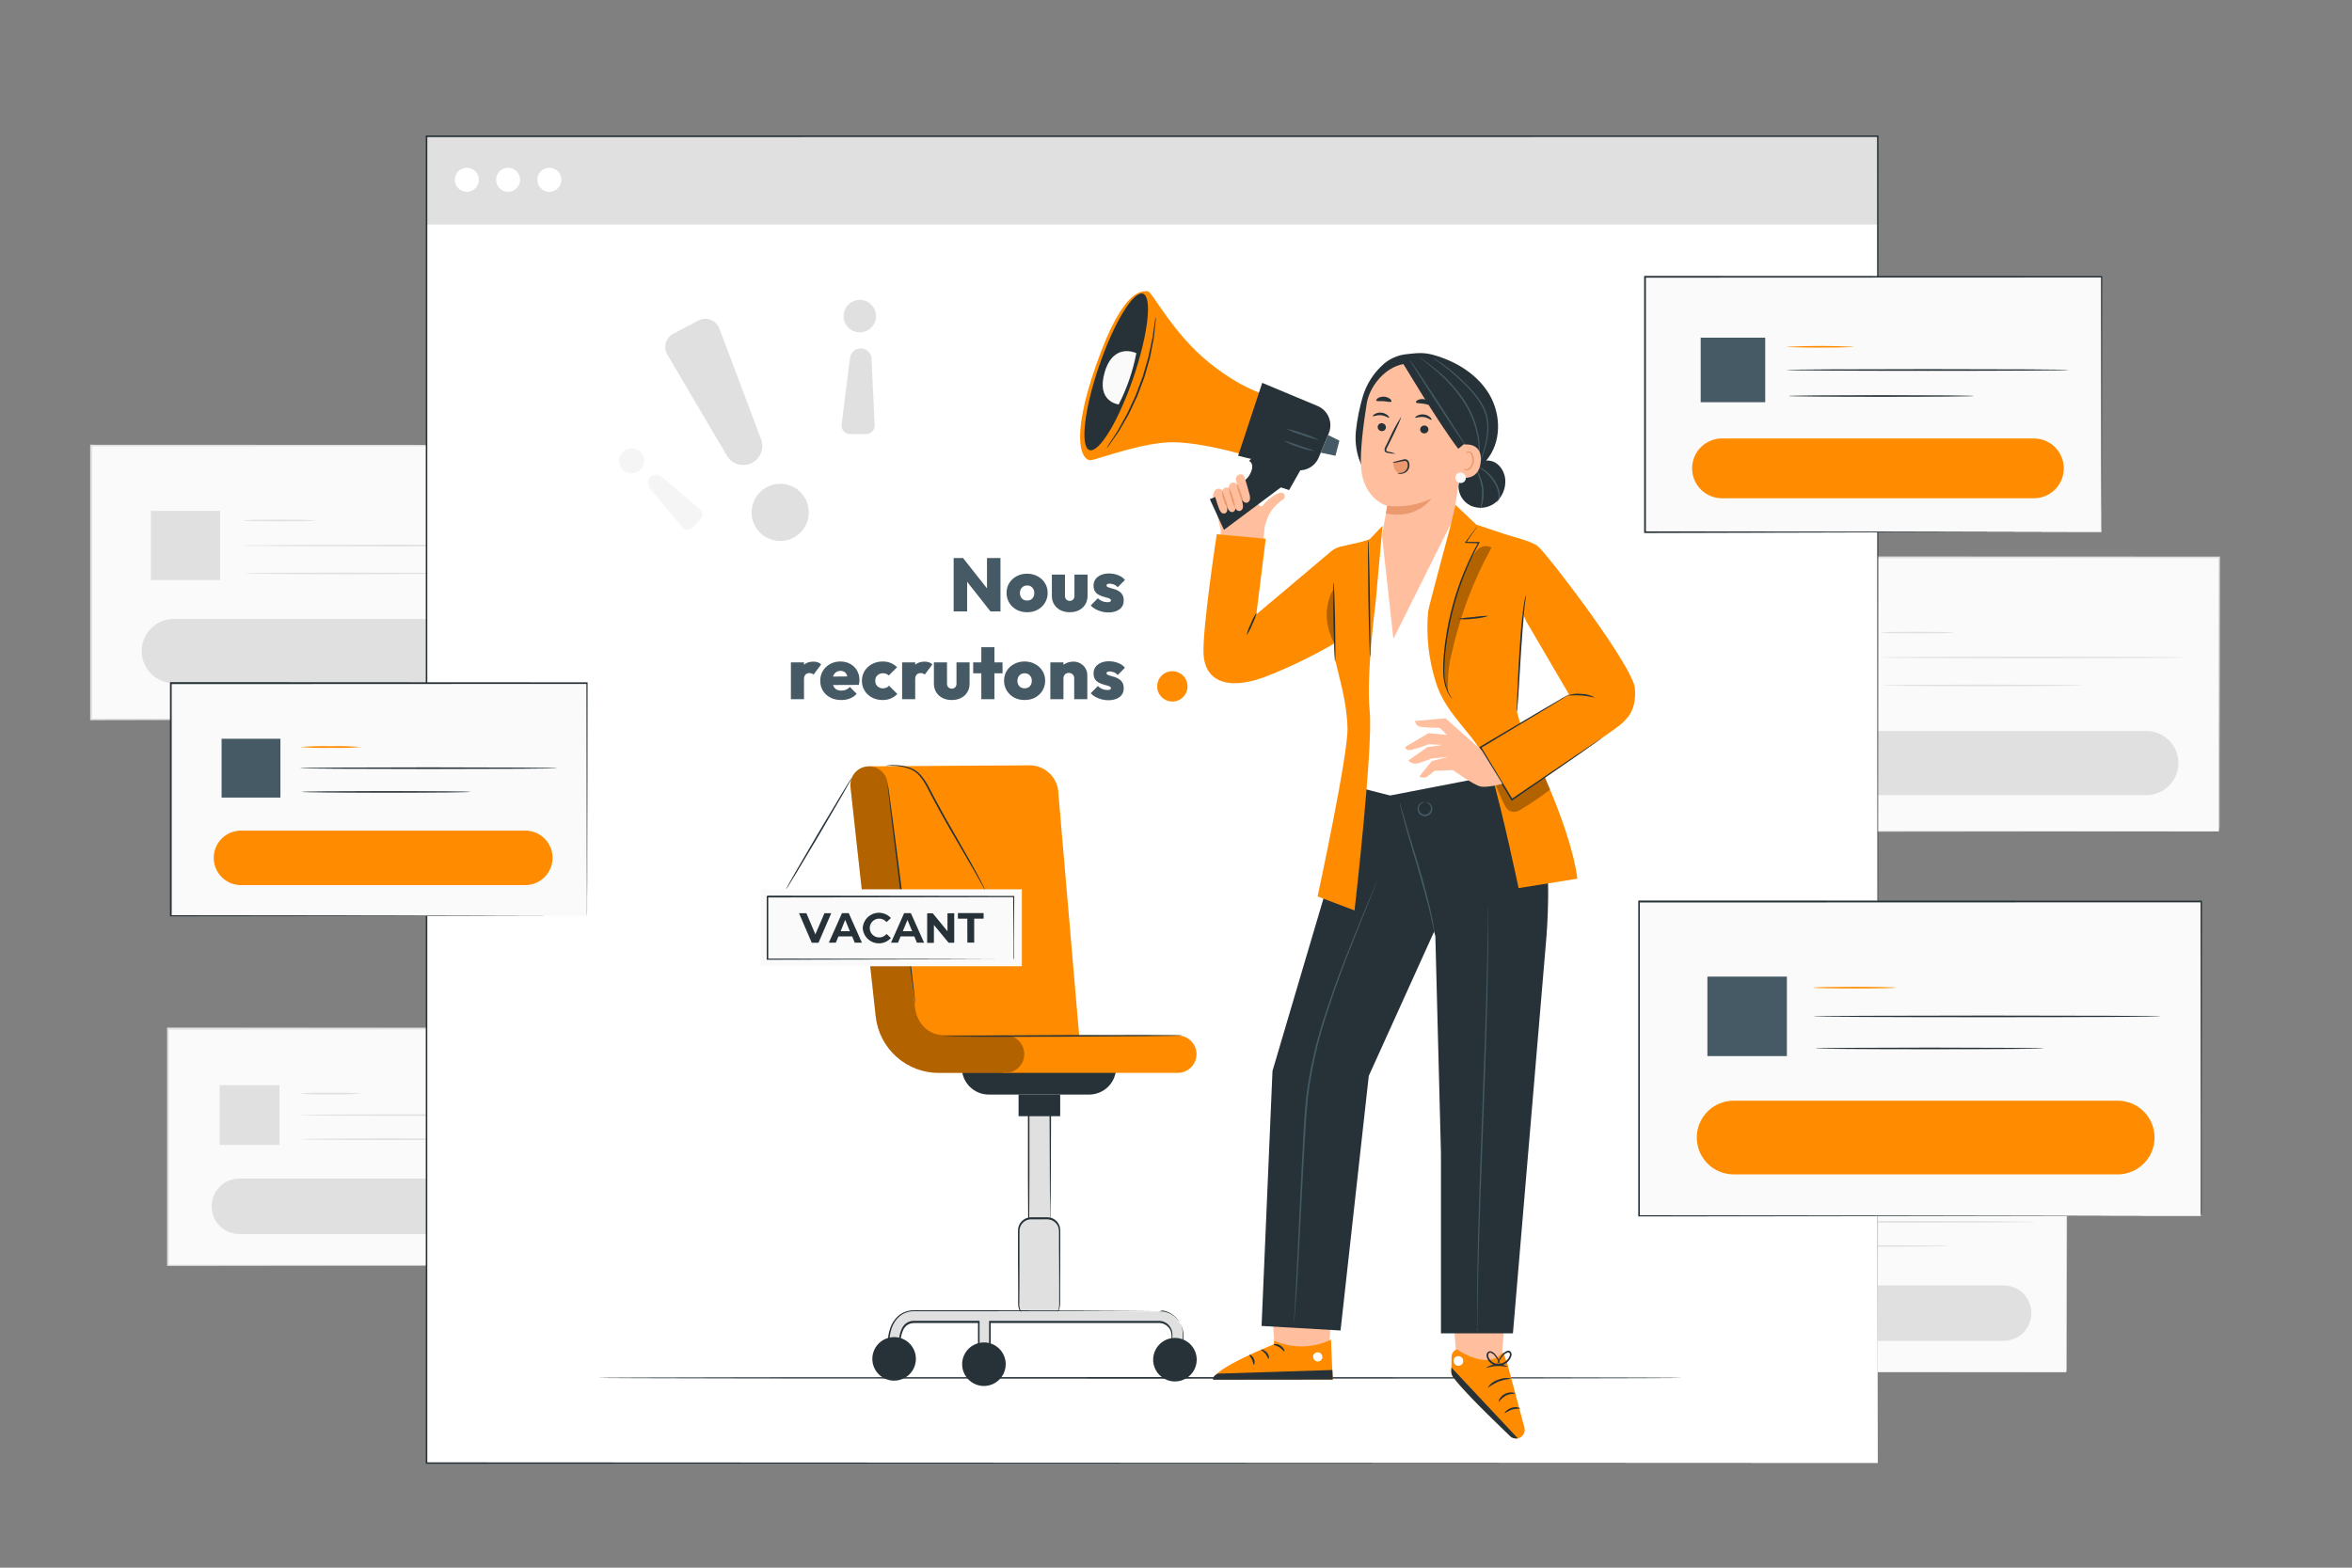 <svg width="750" height="500" viewBox="0 0 750 500" fill="none" xmlns="http://www.w3.org/2000/svg">
<rect x="0" y="0" width="750" height="500" fill="#808080" stroke="none"/>
<path d="M185.24 142.11H29.04V229.45H185.24V142.11Z" fill="#FAFAFA"/>
<path d="M185.24 229.45C185.24 229.45 185.24 228.91 185.24 227.88C185.24 226.85 185.24 225.31 185.24 223.32C185.24 219.32 185.24 213.42 185.19 205.85C185.19 190.73 185.13 168.92 185.09 142.11L185.29 142.31L29.1 142.37L29.36 142.11C29.36 173 29.36 202.54 29.36 229.45L29.12 229.21L141.45 229.33L173.72 229.39H182.33H184.55H185.32H184.58H182.39H173.83L141.61 229.46L29 229.7H28.75V229.45C28.75 202.54 28.75 173 28.75 142.11V141.85H29.03L185.22 141.91H185.42V142.11C185.37 168.98 185.34 190.83 185.31 205.98C185.31 213.52 185.31 219.4 185.26 223.39C185.26 225.39 185.26 226.89 185.26 227.92C185.26 228.95 185.24 229.45 185.24 229.45Z" fill="#E0E0E0"/>
<path d="M70.2 162.93H48.12V185.01H70.2V162.93Z" fill="#E0E0E0"/>
<path d="M100.54 166C100.54 166.14 95.38 166.26 89.03 166.26C82.68 166.26 77.51 166.14 77.51 166C77.51 165.86 82.67 165.74 89.03 165.74C95.39 165.74 100.54 165.89 100.54 166Z" fill="#E0E0E0"/>
<path d="M174.07 174C174.07 174.14 152.46 174.26 125.8 174.26C99.14 174.26 77.51 174.14 77.51 174C77.51 173.86 99.13 173.74 125.8 173.74C152.47 173.74 174.07 173.83 174.07 174Z" fill="#E0E0E0"/>
<path d="M141.59 182.88C141.59 183.02 127.38 183.14 109.86 183.14C92.34 183.14 78.14 183.02 78.14 182.88C78.14 182.74 92.34 182.62 109.86 182.62C127.38 182.62 141.59 182.73 141.59 182.88Z" fill="#E0E0E0"/>
<path d="M162.11 217.88H55.41C52.696 217.878 50.094 216.797 48.176 214.877C46.257 212.957 45.18 210.354 45.18 207.64C45.18 204.927 46.258 202.325 48.176 200.406C50.095 198.488 52.697 197.41 55.41 197.41H162.11C163.454 197.409 164.786 197.672 166.028 198.186C167.27 198.7 168.399 199.453 169.35 200.403C170.301 201.353 171.056 202.481 171.57 203.723C172.085 204.965 172.35 206.296 172.35 207.64C172.35 208.985 172.085 210.316 171.57 211.559C171.056 212.801 170.302 213.93 169.351 214.881C168.4 215.832 167.271 216.586 166.029 217.101C164.786 217.615 163.455 217.88 162.11 217.88Z" fill="#E0E0E0"/>
<path d="M188.54 328.1H53.53V403.59H188.54V328.1Z" fill="#FAFAFA"/>
<path d="M188.54 403.6C188.54 403.6 188.54 403.13 188.54 402.23C188.54 401.33 188.54 400.01 188.54 398.29C188.54 394.82 188.54 389.73 188.48 383.19C188.48 370.12 188.42 351.27 188.38 328.1L188.58 328.3L53.58 328.36L53.84 328.1C53.84 354.8 53.84 380.33 53.84 403.6L53.6 403.35L150.68 403.47L178.58 403.54H186.02H187.95H188.61H186H178.61L150.76 403.61L53.52 403.73H53.28V403.49C53.28 380.22 53.28 354.69 53.28 327.99V327.73H53.55L188.55 327.79H188.75V327.99C188.7 351.22 188.67 370.11 188.64 383.2C188.64 389.72 188.64 394.8 188.64 398.25C188.64 399.96 188.64 401.25 188.64 402.17C188.64 403.09 188.54 403.6 188.54 403.6Z" fill="#E0E0E0"/>
<path d="M89.12 346.1H70.03V365.19H89.12V346.1Z" fill="#E0E0E0"/>
<path d="M115.33 348.78C112.003 349.039 108.665 349.126 105.33 349.04C102.011 349.125 98.69 349.038 95.38 348.78C98.69 348.523 102.011 348.436 105.33 348.52C108.665 348.434 112.003 348.521 115.33 348.78Z" fill="#E0E0E0"/>
<path d="M178.89 355.64C178.89 355.78 160.21 355.9 137.16 355.9C114.11 355.9 95.43 355.78 95.43 355.64C95.43 355.5 114.11 355.38 137.16 355.38C160.21 355.38 178.89 355.5 178.89 355.64Z" fill="#E0E0E0"/>
<path d="M150.81 363.34C150.81 363.48 138.53 363.6 123.39 363.6C108.25 363.6 96 363.48 96 363.34C96 363.2 108.28 363.08 123.42 363.08C138.56 363.08 150.81 363.19 150.81 363.34Z" fill="#E0E0E0"/>
<path d="M168.55 393.59H76.33C73.983 393.59 71.732 392.658 70.072 390.998C68.412 389.338 67.48 387.087 67.48 384.74C67.48 383.578 67.709 382.428 68.154 381.355C68.599 380.282 69.251 379.307 70.073 378.486C70.895 377.665 71.87 377.014 72.944 376.57C74.018 376.126 75.168 375.899 76.33 375.9H168.55C169.712 375.899 170.862 376.126 171.936 376.57C173.01 377.014 173.985 377.665 174.807 378.486C175.629 379.307 176.281 380.282 176.726 381.355C177.171 382.428 177.4 383.578 177.4 384.74C177.4 387.087 176.468 389.338 174.808 390.998C173.148 392.658 170.897 393.59 168.55 393.59Z" fill="#E0E0E0"/>
<path d="M658.9 362.16H523.89V437.65H658.9V362.16Z" fill="#FAFAFA"/>
<path d="M658.9 437.66C658.9 437.66 658.9 437.19 658.9 436.29C658.9 435.39 658.9 434.07 658.9 432.35C658.9 428.88 658.9 423.79 658.85 417.25C658.85 404.18 658.79 385.33 658.74 362.16L658.94 362.36L523.94 362.42L524.2 362.16C524.2 388.86 524.2 414.39 524.2 437.66L523.96 437.41L621.04 437.53L648.94 437.6H656.38H658.31H658.97H656.44H649.05L621.2 437.67L523.96 437.79H523.72V437.55C523.72 414.28 523.72 388.75 523.72 362.05V361.79H523.99L658.99 361.85H659.19V362.05C659.14 385.28 659.11 404.17 659.08 417.26C659.08 423.78 659.08 428.86 659.08 432.31C659.08 434.02 659.08 435.31 659.08 436.23C659.08 437.15 658.9 437.66 658.9 437.66Z" fill="#E0E0E0"/>
<path d="M559.48 380.16H540.39V399.25H559.48V380.16Z" fill="#E0E0E0"/>
<path d="M585.69 382.84C579.061 383.187 572.419 383.187 565.79 382.84C572.419 382.493 579.061 382.493 585.69 382.84Z" fill="#E0E0E0"/>
<path d="M649.25 389.7C649.25 389.84 630.57 389.96 607.52 389.96C584.47 389.96 565.79 389.84 565.79 389.7C565.79 389.56 584.47 389.44 607.52 389.44C630.57 389.44 649.25 389.56 649.25 389.7Z" fill="#E0E0E0"/>
<path d="M621.17 397.4C621.17 397.54 608.89 397.66 593.75 397.66C578.61 397.66 566.33 397.54 566.33 397.4C566.33 397.26 578.61 397.14 593.75 397.14C608.89 397.14 621.17 397.25 621.17 397.4Z" fill="#E0E0E0"/>
<path d="M638.91 427.65H546.69C544.343 427.65 542.092 426.718 540.432 425.058C538.772 423.398 537.84 421.147 537.84 418.8C537.84 417.638 538.069 416.488 538.514 415.415C538.959 414.342 539.611 413.367 540.433 412.546C541.255 411.725 542.23 411.074 543.304 410.63C544.378 410.186 545.528 409.959 546.69 409.96H638.91C640.072 409.959 641.222 410.186 642.296 410.63C643.37 411.074 644.345 411.725 645.167 412.546C645.989 413.367 646.641 414.342 647.086 415.415C647.531 416.488 647.76 417.638 647.76 418.8C647.76 421.147 646.828 423.398 645.168 425.058C643.508 426.718 641.257 427.65 638.91 427.65Z" fill="#E0E0E0"/>
<path d="M707.53 177.83H551.33V265.17H707.53V177.83Z" fill="#FAFAFA"/>
<path d="M707.53 265.17C707.53 265.17 707.53 264.63 707.53 263.6C707.53 262.57 707.53 261.04 707.53 259.04C707.53 255.04 707.53 249.14 707.53 241.58C707.53 226.46 707.47 204.65 707.42 177.83L707.62 178.03L551.43 178.09L551.69 177.83C551.69 208.72 551.69 238.26 551.69 265.17L551.45 264.93L663.78 265.05L696.06 265.12H704.66H707.66H706.93H704.73H696.17L663.95 265.19L551.46 265.31H551.22V265.06C551.22 238.15 551.22 208.61 551.22 177.72V177.46H551.49L707.68 177.52H707.88V177.72C707.88 204.59 707.8 226.44 707.77 241.59C707.77 249.13 707.77 255.01 707.77 259.01C707.77 261.01 707.77 262.5 707.77 263.53C707.77 264.56 707.53 265.17 707.53 265.17Z" fill="#E0E0E0"/>
<path d="M592.5 198.65H570.42V220.73H592.5V198.65Z" fill="#E0E0E0"/>
<path d="M622.83 201.75C622.83 201.9 617.68 202.01 611.32 202.01C604.96 202.01 599.81 201.9 599.81 201.75C599.81 201.6 604.96 201.49 611.32 201.49C617.68 201.49 622.83 201.61 622.83 201.75Z" fill="#E0E0E0"/>
<path d="M696.37 209.69C696.37 209.84 674.75 209.95 648.09 209.95C621.43 209.95 599.81 209.84 599.81 209.69C599.81 209.54 621.42 209.43 648.09 209.43C674.76 209.43 696.37 209.55 696.37 209.69Z" fill="#E0E0E0"/>
<path d="M663.88 218.6C663.88 218.74 649.68 218.86 632.16 218.86C614.64 218.86 600.43 218.74 600.43 218.6C600.43 218.46 614.63 218.34 632.16 218.34C649.69 218.34 663.88 218.45 663.88 218.6Z" fill="#E0E0E0"/>
<path d="M684.41 233.13H577.7C572.05 233.13 567.47 237.71 567.47 243.36V243.37C567.47 249.02 572.05 253.6 577.7 253.6H684.41C690.06 253.6 694.64 249.02 694.64 243.37V243.36C694.64 237.71 690.06 233.13 684.41 233.13Z" fill="#E0E0E0"/>
<path d="M598.78 43.46H136V466.63H598.78V43.46Z" fill="white"/>
<path d="M598.78 43.46H136V71.61H598.78V43.46Z" fill="#E0E0E0"/>
<path d="M536.48 439.46C536.48 439.61 459.04 439.72 363.48 439.72C267.92 439.72 190.48 439.61 190.48 439.46C190.48 439.31 267.91 439.2 363.48 439.2C459.05 439.2 536.48 439.32 536.48 439.46Z" fill="#263238"/>
<path d="M334.86 354.57H328.01V390.65H334.86V354.57Z" fill="#E0E0E0"/>
<path d="M334.87 390.64C334.854 390.394 334.854 390.146 334.87 389.9C334.87 389.38 334.87 388.69 334.87 387.82C334.87 385.98 334.87 383.4 334.79 380.19C334.79 373.71 334.72 364.74 334.68 354.57L334.94 354.82H328C328.51 354.3 328.14 354.68 328.26 354.57V365.57C328.26 369.07 328.26 372.4 328.26 375.49C328.26 381.64 328.2 386.85 328.18 390.67L328.03 390.53L333.03 390.61H334.37H334.86C334.717 390.624 334.573 390.624 334.43 390.61H333.11L328 390.68H327.87V390.53C327.87 386.71 327.82 381.53 327.79 375.35C327.79 372.26 327.79 368.93 327.79 365.43V360.05C327.79 359.14 327.79 358.21 327.79 357.28V354.48L328.06 354.21H335.16V354.47C335.16 364.71 335.08 373.74 335.05 380.27C335.05 383.45 334.99 386.02 334.98 387.85C334.98 388.69 334.98 389.36 334.98 389.85C334.963 390.116 334.926 390.38 334.87 390.64Z" fill="#263238"/>
<path d="M347.3 349.1H315.3C313.021 349.1 310.835 348.196 309.222 346.585C307.61 344.974 306.703 342.789 306.7 340.51H355.9C355.897 342.789 354.99 344.974 353.378 346.585C351.765 348.196 349.579 349.1 347.3 349.1Z" fill="#263238"/>
<path d="M375.55 342.19H319.71V330.25H375.55C377.141 330.25 378.667 330.882 379.793 332.007C380.918 333.133 381.55 334.659 381.55 336.25C381.534 337.831 380.895 339.342 379.772 340.454C378.648 341.566 377.131 342.19 375.55 342.19Z" fill="#FF8C00"/>
<path d="M276.31 244.47C274.775 244.678 273.382 245.476 272.427 246.696C271.473 247.916 271.032 249.461 271.2 251L279.26 324.26C279.816 329.192 282.168 333.746 285.868 337.054C289.568 340.361 294.357 342.19 299.32 342.19H320.62C322.211 342.19 323.737 341.558 324.863 340.433C325.988 339.308 326.62 337.782 326.62 336.19C326.62 334.599 325.988 333.073 324.863 331.948C323.737 330.823 322.211 330.19 320.62 330.19H302.53C300.044 330.191 297.643 329.288 295.773 327.651C293.902 326.014 292.689 323.754 292.36 321.29L283 249.58C282.898 248.806 282.644 248.059 282.253 247.383C281.861 246.707 281.341 246.114 280.72 245.64C280.1 245.165 279.392 244.817 278.637 244.617C277.881 244.416 277.094 244.366 276.32 244.47H276.31Z" fill="#FF8C00"/>
<path d="M344.17 330.83L283.46 331.68L277.53 244.41L328.34 244.09C330.786 244.104 333.127 245.087 334.848 246.826C336.57 248.564 337.531 250.914 337.52 253.36L344.17 330.83Z" fill="#FF8C00"/>
<g opacity="0.3">
<path d="M276.31 244.47C274.775 244.678 273.382 245.476 272.427 246.696C271.473 247.916 271.032 249.461 271.2 251L279.26 324.26C279.816 329.192 282.168 333.746 285.868 337.054C289.568 340.361 294.357 342.19 299.32 342.19H320.62C322.211 342.19 323.737 341.558 324.863 340.433C325.988 339.308 326.62 337.782 326.62 336.19C326.62 334.599 325.988 333.073 324.863 331.948C323.737 330.823 322.211 330.19 320.62 330.19H301.23C296.09 330.19 292.48 326.55 291.8 321.45L283 249.58C282.898 248.806 282.644 248.059 282.253 247.383C281.861 246.707 281.341 246.114 280.72 245.64C280.1 245.165 279.392 244.817 278.637 244.617C277.881 244.416 277.094 244.366 276.32 244.47H276.31Z" fill="black"/>
</g>
<path d="M338.07 349.1H324.8V356H338.07V349.1Z" fill="#263238"/>
<path d="M333.92 388.62H328.77C326.577 388.62 324.8 390.398 324.8 392.59V416.26C324.8 418.453 326.577 420.23 328.77 420.23H333.92C336.113 420.23 337.89 418.453 337.89 416.26V392.59C337.89 390.398 336.113 388.62 333.92 388.62Z" fill="#E0E0E0"/>
<path d="M333.93 420.23C333.93 420.23 334.22 420.23 334.75 420.09C335.407 419.926 336.011 419.597 336.506 419.135C337.001 418.674 337.37 418.094 337.58 417.45C337.747 416.798 337.804 416.122 337.75 415.45C337.75 413.96 337.75 412.27 337.75 410.45C337.75 406.69 337.75 402.25 337.69 397.32C337.69 396.09 337.69 394.82 337.69 393.53C337.736 392.9 337.689 392.267 337.55 391.65C337.388 391.043 337.071 390.488 336.63 390.04C336.188 389.574 335.634 389.23 335.02 389.04C334.365 388.89 333.69 388.84 333.02 388.89H328.8C328.139 388.891 327.49 389.069 326.92 389.404C326.35 389.74 325.881 390.222 325.56 390.8C325.251 391.368 325.089 392.004 325.09 392.65V394.65C325.09 397.33 325.09 399.93 325.09 402.4C325.09 407.33 325.09 411.77 325.04 415.52C324.948 416.381 325.097 417.25 325.47 418.03C325.813 418.658 326.324 419.177 326.946 419.53C327.568 419.884 328.275 420.057 328.99 420.03H330.73L333.14 420.08C333.421 420.069 333.702 420.086 333.98 420.13C333.7 420.152 333.42 420.152 333.14 420.13L330.73 420.18H328.99C328.219 420.218 327.453 420.038 326.78 419.661C326.106 419.285 325.552 418.727 325.18 418.05C324.967 417.653 324.818 417.224 324.74 416.78C324.677 416.317 324.654 415.848 324.67 415.38C324.67 411.63 324.67 407.19 324.61 402.26C324.61 399.79 324.61 397.19 324.61 394.51V392.51C324.602 391.951 324.705 391.396 324.914 390.877C325.122 390.358 325.432 389.886 325.825 389.488C326.217 389.089 326.685 388.773 327.201 388.557C327.717 388.341 328.271 388.23 328.83 388.23H333C333.715 388.179 334.433 388.236 335.13 388.4C335.823 388.613 336.451 388.994 336.96 389.51C337.438 390.026 337.782 390.651 337.96 391.33C338.1 391.987 338.151 392.66 338.11 393.33C338.11 394.62 338.11 395.89 338.11 397.12C338.11 402.05 338.11 406.49 338.06 410.25C338.06 412.11 338.06 413.8 338.06 415.25C338.102 415.951 338.027 416.654 337.84 417.33C337.642 417.897 337.325 418.416 336.91 418.85C336.339 419.443 335.598 419.844 334.79 420C334.517 420.122 334.227 420.2 333.93 420.23Z" fill="#263238"/>
<path d="M369.55 418.27H291.65C290.609 418.232 289.571 418.414 288.605 418.803C287.638 419.193 286.764 419.781 286.04 420.53C283.15 423.53 283.33 428.53 283.34 428.71L286.89 428.56C286.89 427.56 287.08 424.56 288.61 422.98C289.003 422.59 289.472 422.285 289.988 422.085C290.505 421.886 291.057 421.795 291.61 421.82H312.05V430.87H315.6V421.82H369.51C370.607 421.823 371.659 422.26 372.435 423.036C373.21 423.811 373.647 424.863 373.65 425.96V428.63H377.2V426C377.208 423.961 376.407 422.003 374.973 420.554C373.539 419.104 371.589 418.283 369.55 418.27Z" fill="#E0E0E0"/>
<path d="M369.55 418.27C369.883 418.247 370.217 418.247 370.55 418.27C371.501 418.374 372.423 418.656 373.27 419.1C374.648 419.852 375.775 420.993 376.51 422.38C376.973 423.266 377.259 424.235 377.35 425.23C377.42 426.3 377.35 427.4 377.4 428.59V428.72H373.59V428.58C373.49 426.85 373.99 424.73 372.54 423.25C371.858 422.503 370.918 422.042 369.91 421.96C368.91 421.96 367.75 421.96 366.63 421.96H351.82H315.68L315.92 421.71C315.92 424.56 315.92 427.64 315.92 430.76V431.02H311.86V421.71L312.12 421.97H291.31C290.598 421.992 289.906 422.21 289.31 422.6C288.735 423.019 288.28 423.581 287.99 424.23C287.401 425.551 287.11 426.985 287.14 428.43V428.69H286.9L283.35 428.84H283.09V428.58C283.057 426.901 283.318 425.23 283.86 423.64C284.369 422.048 285.315 420.631 286.59 419.55C287.889 418.532 289.48 417.954 291.13 417.9C292.73 417.9 294.27 417.9 295.82 417.9H313.48L342.95 417.96L362.49 418.03L367.74 418.08H369.1H369.56C369.56 418.08 369.41 418.08 369.1 418.08H367.74H362.49L342.95 418.16L313.48 418.22H295.82C294.28 418.22 292.71 418.22 291.16 418.22C289.612 418.268 288.121 418.815 286.91 419.78C285.704 420.799 284.81 422.137 284.33 423.64C283.815 425.17 283.571 426.777 283.61 428.39L283.34 428.15L286.88 428L286.64 428.26C286.604 426.728 286.911 425.208 287.54 423.81C287.87 423.082 288.383 422.451 289.03 421.98C289.702 421.536 290.484 421.286 291.29 421.26H312.36V421.52C312.36 424.63 312.36 427.71 312.36 430.57L312.11 430.32H315.65L315.4 430.57C315.4 427.45 315.4 424.37 315.4 421.52V421.27H315.65H351.79H366.6C367.73 421.27 368.81 421.27 369.91 421.27C370.968 421.364 371.955 421.843 372.682 422.618C373.409 423.393 373.824 424.408 373.85 425.47C373.85 426.42 373.85 427.34 373.85 428.23L373.71 428.09H377.26L377.13 428.21C377.13 427.03 377.18 425.9 377.13 424.87C377.054 423.9 376.785 422.955 376.34 422.09C375.643 420.723 374.557 419.593 373.22 418.84C372.392 418.382 371.487 418.08 370.55 417.95C369.88 418.29 369.55 418.29 369.55 418.27Z" fill="#263238"/>
<path d="M320.7 435.09C320.702 436.465 320.296 437.81 319.534 438.954C318.771 440.099 317.686 440.991 316.417 441.518C315.147 442.046 313.749 442.185 312.4 441.918C311.051 441.651 309.812 440.99 308.839 440.018C307.866 439.047 307.203 437.808 306.934 436.46C306.665 435.112 306.802 433.714 307.328 432.443C307.854 431.173 308.745 430.087 309.888 429.322C311.031 428.558 312.375 428.15 313.75 428.15C315.592 428.15 317.358 428.881 318.661 430.182C319.964 431.484 320.697 433.249 320.7 435.09Z" fill="#263238"/>
<path d="M292.06 433.4C292.06 434.775 291.652 436.118 290.889 437.261C290.125 438.404 289.04 439.295 287.77 439.821C286.5 440.347 285.102 440.485 283.754 440.217C282.406 439.948 281.168 439.287 280.196 438.315C279.224 437.343 278.562 436.104 278.293 434.756C278.025 433.408 278.163 432.01 278.689 430.741C279.215 429.471 280.106 428.385 281.249 427.621C282.392 426.858 283.735 426.45 285.11 426.45C286.953 426.45 288.721 427.182 290.024 428.486C291.328 429.789 292.06 431.557 292.06 433.4Z" fill="#263238"/>
<path d="M381.61 433.65C381.612 435.025 381.206 436.37 380.444 437.514C379.681 438.658 378.596 439.551 377.327 440.078C376.057 440.606 374.659 440.745 373.31 440.478C371.961 440.211 370.722 439.549 369.749 438.578C368.776 437.606 368.113 436.368 367.844 435.02C367.575 433.671 367.712 432.273 368.238 431.003C368.764 429.732 369.655 428.646 370.798 427.882C371.941 427.118 373.285 426.71 374.66 426.71C376.501 426.71 378.268 427.441 379.571 428.742C380.874 430.043 381.607 431.808 381.61 433.65Z" fill="#263238"/>
<path d="M377.05 330.25C377.05 330.39 359.93 330.57 338.82 330.65C317.71 330.73 300.59 330.65 300.59 330.53C300.59 330.41 317.7 330.21 338.82 330.13C359.94 330.05 377.05 330.1 377.05 330.25Z" fill="#263238"/>
<path d="M291.88 320.32C291.74 320.32 289.63 304.52 287.18 284.99C284.73 265.46 282.85 249.6 282.99 249.58C283.13 249.56 285.24 265.38 287.69 284.92C290.14 304.46 292 320.3 291.88 320.32Z" fill="#263238"/>
<path d="M282.35 244.3C282.524 244.233 282.705 244.186 282.89 244.16C283.412 244.07 283.94 244.016 284.47 244C286.432 243.932 288.39 244.234 290.24 244.89C291.533 245.357 292.688 246.141 293.6 247.17C294.603 248.357 295.465 249.656 296.17 251.04C297.67 253.93 299.34 257.04 301.17 260.33C304.84 266.84 308.29 272.68 310.63 277C311.82 279.15 312.73 280.91 313.35 282.14C313.63 282.71 313.85 283.14 314.04 283.56C314.133 283.722 314.2 283.898 314.24 284.08C314.127 283.932 314.027 283.775 313.94 283.61L313.17 282.23L310.31 277.18C307.89 272.91 304.39 267.11 300.71 260.58C298.87 257.32 297.21 254.15 295.71 251.27C295.038 249.906 294.205 248.627 293.23 247.46C292.377 246.463 291.287 245.696 290.06 245.23C288.257 244.567 286.351 244.228 284.43 244.23C283.11 244.19 282.36 244.35 282.35 244.3Z" fill="#263238"/>
<path d="M271.61 248.1C271.74 248.17 267.14 256.19 261.35 266C255.56 275.81 250.76 283.72 250.63 283.65C250.5 283.58 255.1 275.56 260.9 265.74C266.7 255.92 271.49 248 271.61 248.1Z" fill="#263238"/>
<path d="M325.85 283.64H242.62V308.18H325.85V283.64Z" fill="#FAFAFA"/>
<path d="M265.07 291.26L261 300.68H258.85L254.79 291.26H257.14L260 298L262.9 291.27L265.07 291.26Z" fill="#263238"/>
<path d="M271.73 298.66H267.36L266.53 300.66H264.3L268.49 291.24H270.64L274.85 300.66H272.56L271.73 298.66ZM271 297L269.51 293.39L268.06 297H271Z" fill="#263238"/>
<path d="M275.1 296C275.157 294.982 275.514 294.002 276.125 293.186C276.736 292.369 277.575 291.751 278.537 291.409C279.498 291.067 280.539 291.017 281.528 291.265C282.518 291.512 283.413 292.046 284.1 292.8L282.7 294.09C282.415 293.741 282.054 293.461 281.646 293.271C281.237 293.08 280.791 292.984 280.34 292.99C279.544 292.99 278.781 293.306 278.219 293.869C277.656 294.431 277.34 295.195 277.34 295.99C277.34 296.786 277.656 297.549 278.219 298.111C278.781 298.674 279.544 298.99 280.34 298.99C280.792 298.995 281.238 298.897 281.647 298.705C282.056 298.513 282.416 298.231 282.7 297.88L284.1 299.17C283.415 299.928 282.522 300.467 281.531 300.717C280.541 300.968 279.498 300.92 278.536 300.578C277.573 300.237 276.733 299.618 276.121 298.8C275.51 297.981 275.154 297 275.1 295.98V296Z" fill="#263238"/>
<path d="M291.55 298.66H287.18L286.35 300.66H284.12L288.31 291.24H290.46L294.67 300.66H292.38L291.55 298.66ZM290.87 297.01L289.37 293.4L287.88 297L290.87 297.01Z" fill="#263238"/>
<path d="M304.28 291.26V300.68H302.49L297.8 295V300.72H295.65V291.3H297.45L302.13 297.02V291.3L304.28 291.26Z" fill="#263238"/>
<path d="M308.45 293H305.45V291.22H313.65V293H310.65V300.64H308.47L308.45 293Z" fill="#263238"/>
<path d="M323.16 306C323.16 306 323.16 305.88 323.16 305.64C323.16 305.4 323.16 305.06 323.16 304.64C323.16 303.73 323.16 302.41 323.16 300.71C323.16 297.27 323.16 292.28 323.08 285.98L323.23 286.13L244.73 286.24C244.84 286.12 244.46 286.5 244.98 285.98V305.98L244.72 305.73L300.72 305.84L317.23 305.91H321.69H322.85H323.25C323.127 305.92 323.003 305.92 322.88 305.91H321.75H317.35L300.9 305.98L244.74 306.1H244.49V306C244.49 302.77 244.49 299.47 244.49 296.13V285.92C245.01 285.4 244.64 285.77 244.76 285.66L323.26 285.76H323.42V285.92C323.42 292.26 323.35 297.28 323.33 300.74C323.33 302.43 323.33 303.74 323.33 304.64V305.64C323.287 305.766 323.23 305.887 323.16 306Z" fill="#263238"/>
<path d="M369 218.91C369 217.627 369.51 216.396 370.418 215.488C371.325 214.58 372.556 214.07 373.84 214.07C375.124 214.07 376.355 214.58 377.262 215.488C378.17 216.396 378.68 217.627 378.68 218.91C378.68 220.194 378.17 221.425 377.262 222.333C376.355 223.24 375.124 223.75 373.84 223.75C372.556 223.75 371.325 223.24 370.418 222.333C369.51 221.425 369 220.194 369 218.91Z" fill="#FF8C00"/>
<path d="M304.098 195V177.984H307.098L308.394 181.464V195H304.098ZM315.834 195L305.898 182.376L307.098 177.984L317.058 190.608L315.834 195ZM315.834 195L314.73 191.424V177.984H319.026V195H315.834ZM327.547 195.264C326.283 195.264 325.155 195 324.163 194.472C323.187 193.928 322.411 193.192 321.835 192.264C321.259 191.32 320.971 190.264 320.971 189.096C320.971 187.928 321.251 186.888 321.811 185.976C322.387 185.048 323.171 184.32 324.163 183.792C325.155 183.248 326.275 182.976 327.523 182.976C328.771 182.976 329.883 183.248 330.859 183.792C331.851 184.32 332.635 185.048 333.211 185.976C333.787 186.888 334.075 187.928 334.075 189.096C334.075 190.264 333.787 191.32 333.211 192.264C332.651 193.192 331.875 193.928 330.883 194.472C329.907 195 328.795 195.264 327.547 195.264ZM327.523 191.544C327.987 191.544 328.387 191.448 328.723 191.256C329.075 191.048 329.347 190.76 329.539 190.392C329.731 190.024 329.827 189.6 329.827 189.12C329.827 188.64 329.723 188.224 329.515 187.872C329.323 187.504 329.059 187.224 328.723 187.032C328.387 186.824 327.987 186.72 327.523 186.72C327.075 186.72 326.675 186.824 326.323 187.032C325.971 187.24 325.699 187.528 325.507 187.896C325.315 188.248 325.219 188.664 325.219 189.144C325.219 189.608 325.315 190.024 325.507 190.392C325.699 190.76 325.971 191.048 326.323 191.256C326.675 191.448 327.075 191.544 327.523 191.544ZM341.108 195.264C340.004 195.264 339.02 195.048 338.156 194.616C337.308 194.168 336.636 193.552 336.14 192.768C335.66 191.968 335.42 191.064 335.42 190.056V183.264H339.596V190.056C339.596 190.376 339.66 190.656 339.788 190.896C339.916 191.136 340.092 191.32 340.316 191.448C340.54 191.576 340.804 191.64 341.108 191.64C341.556 191.64 341.916 191.496 342.188 191.208C342.476 190.92 342.62 190.536 342.62 190.056V183.264H346.796V190.056C346.796 191.08 346.556 191.984 346.076 192.768C345.596 193.552 344.924 194.168 344.06 194.616C343.212 195.048 342.228 195.264 341.108 195.264ZM353.391 195.336C352.671 195.336 351.959 195.24 351.255 195.048C350.567 194.856 349.919 194.6 349.311 194.28C348.719 193.944 348.215 193.56 347.799 193.128L350.079 190.8C350.463 191.2 350.919 191.512 351.447 191.736C351.991 191.96 352.567 192.072 353.175 192.072C353.527 192.072 353.791 192.024 353.967 191.928C354.159 191.832 354.255 191.696 354.255 191.52C354.255 191.264 354.119 191.072 353.847 190.944C353.591 190.8 353.247 190.68 352.815 190.584C352.399 190.472 351.959 190.344 351.495 190.2C351.031 190.04 350.583 189.832 350.151 189.576C349.719 189.32 349.367 188.96 349.095 188.496C348.839 188.032 348.711 187.44 348.711 186.72C348.711 185.968 348.911 185.312 349.311 184.752C349.727 184.176 350.303 183.728 351.039 183.408C351.775 183.072 352.639 182.904 353.631 182.904C354.639 182.904 355.599 183.08 356.511 183.432C357.423 183.768 358.159 184.28 358.719 184.968L356.415 187.296C356.031 186.864 355.607 186.568 355.143 186.408C354.679 186.232 354.255 186.144 353.871 186.144C353.503 186.144 353.239 186.2 353.079 186.312C352.919 186.408 352.839 186.544 352.839 186.72C352.839 186.928 352.967 187.096 353.223 187.224C353.495 187.352 353.839 187.472 354.255 187.584C354.687 187.68 355.127 187.808 355.575 187.968C356.039 188.128 356.479 188.352 356.895 188.64C357.327 188.912 357.671 189.28 357.927 189.744C358.199 190.208 358.335 190.808 358.335 191.544C358.335 192.712 357.887 193.64 356.991 194.328C356.095 195 354.895 195.336 353.391 195.336ZM252.201 223V211.264H256.377V223H252.201ZM256.377 216.616L254.505 215.032C254.969 213.704 255.585 212.704 256.353 212.032C257.121 211.36 258.121 211.024 259.353 211.024C259.913 211.024 260.393 211.096 260.793 211.24C261.209 211.384 261.561 211.608 261.849 211.912L259.425 215.152C259.297 215.008 259.113 214.896 258.873 214.816C258.649 214.72 258.393 214.672 258.105 214.672C257.561 214.672 257.137 214.84 256.833 215.176C256.529 215.496 256.377 215.976 256.377 216.616ZM268.277 223.264C266.965 223.264 265.805 223.008 264.797 222.496C263.789 221.968 262.997 221.24 262.421 220.312C261.845 219.384 261.557 218.32 261.557 217.12C261.557 215.936 261.837 214.888 262.397 213.976C262.957 213.048 263.717 212.32 264.677 211.792C265.653 211.248 266.749 210.976 267.965 210.976C269.149 210.976 270.197 211.232 271.109 211.744C272.037 212.24 272.757 212.936 273.269 213.832C273.797 214.712 274.061 215.72 274.061 216.856C274.061 217.096 274.045 217.344 274.013 217.6C273.997 217.84 273.949 218.12 273.869 218.44L263.525 218.488V215.8L272.213 215.728L270.341 216.904C270.325 216.248 270.229 215.712 270.053 215.296C269.877 214.864 269.621 214.536 269.285 214.312C268.949 214.088 268.525 213.976 268.013 213.976C267.485 213.976 267.029 214.104 266.645 214.36C266.261 214.616 265.965 214.976 265.757 215.44C265.549 215.904 265.445 216.464 265.445 217.12C265.445 217.792 265.557 218.368 265.781 218.848C266.005 219.312 266.325 219.664 266.741 219.904C267.157 220.144 267.669 220.264 268.277 220.264C268.853 220.264 269.357 220.168 269.789 219.976C270.237 219.784 270.637 219.488 270.989 219.088L273.173 221.272C272.597 221.928 271.893 222.424 271.061 222.76C270.245 223.096 269.317 223.264 268.277 223.264ZM281.446 223.264C280.198 223.264 279.07 223 278.062 222.472C277.07 221.944 276.286 221.216 275.71 220.288C275.134 219.36 274.846 218.312 274.846 217.144C274.846 215.96 275.134 214.904 275.71 213.976C276.302 213.048 277.094 212.32 278.086 211.792C279.094 211.248 280.23 210.976 281.494 210.976C282.406 210.976 283.238 211.128 283.99 211.432C284.742 211.736 285.43 212.192 286.054 212.8L283.414 215.44C283.174 215.2 282.894 215.024 282.574 214.912C282.27 214.784 281.91 214.72 281.494 214.72C281.046 214.72 280.638 214.824 280.27 215.032C279.918 215.224 279.63 215.496 279.406 215.848C279.198 216.2 279.094 216.624 279.094 217.12C279.094 217.6 279.198 218.024 279.406 218.392C279.63 218.744 279.918 219.024 280.27 219.232C280.638 219.44 281.046 219.544 281.494 219.544C281.942 219.544 282.326 219.472 282.646 219.328C282.966 219.184 283.246 218.976 283.486 218.704L286.15 221.344C285.494 221.984 284.782 222.464 284.014 222.784C283.262 223.104 282.406 223.264 281.446 223.264ZM287.662 223V211.264H291.838V223H287.662ZM291.838 216.616L289.965 215.032C290.43 213.704 291.046 212.704 291.814 212.032C292.582 211.36 293.582 211.024 294.814 211.024C295.374 211.024 295.854 211.096 296.254 211.24C296.67 211.384 297.022 211.608 297.31 211.912L294.886 215.152C294.758 215.008 294.574 214.896 294.334 214.816C294.11 214.72 293.854 214.672 293.566 214.672C293.022 214.672 292.598 214.84 292.294 215.176C291.99 215.496 291.838 215.976 291.838 216.616ZM303.491 223.264C302.387 223.264 301.403 223.048 300.539 222.616C299.691 222.168 299.019 221.552 298.523 220.768C298.043 219.968 297.803 219.064 297.803 218.056V211.264H301.979V218.056C301.979 218.376 302.043 218.656 302.171 218.896C302.299 219.136 302.475 219.32 302.699 219.448C302.923 219.576 303.187 219.64 303.491 219.64C303.939 219.64 304.299 219.496 304.571 219.208C304.859 218.92 305.003 218.536 305.003 218.056V211.264H309.179V218.056C309.179 219.08 308.939 219.984 308.459 220.768C307.979 221.552 307.307 222.168 306.443 222.616C305.595 223.048 304.611 223.264 303.491 223.264ZM312.918 223V206.416H317.094V223H312.918ZM310.326 214.744V211.264H319.686V214.744H310.326ZM326.75 223.264C325.486 223.264 324.358 223 323.366 222.472C322.39 221.928 321.614 221.192 321.038 220.264C320.462 219.32 320.174 218.264 320.174 217.096C320.174 215.928 320.454 214.888 321.014 213.976C321.59 213.048 322.374 212.32 323.366 211.792C324.358 211.248 325.478 210.976 326.726 210.976C327.974 210.976 329.086 211.248 330.062 211.792C331.054 212.32 331.838 213.048 332.414 213.976C332.99 214.888 333.278 215.928 333.278 217.096C333.278 218.264 332.99 219.32 332.414 220.264C331.854 221.192 331.078 221.928 330.086 222.472C329.11 223 327.998 223.264 326.75 223.264ZM326.726 219.544C327.19 219.544 327.59 219.448 327.926 219.256C328.278 219.048 328.55 218.76 328.742 218.392C328.934 218.024 329.03 217.6 329.03 217.12C329.03 216.64 328.926 216.224 328.718 215.872C328.526 215.504 328.262 215.224 327.926 215.032C327.59 214.824 327.19 214.72 326.726 214.72C326.278 214.72 325.878 214.824 325.526 215.032C325.174 215.24 324.902 215.528 324.71 215.896C324.518 216.248 324.422 216.664 324.422 217.144C324.422 217.608 324.518 218.024 324.71 218.392C324.902 218.76 325.174 219.048 325.526 219.256C325.878 219.448 326.278 219.544 326.726 219.544ZM342.543 223V216.376C342.543 215.832 342.383 215.408 342.063 215.104C341.743 214.784 341.335 214.624 340.839 214.624C340.503 214.624 340.199 214.696 339.927 214.84C339.671 214.984 339.471 215.184 339.327 215.44C339.183 215.696 339.111 216.008 339.111 216.376L337.479 215.608C337.479 214.664 337.687 213.856 338.103 213.184C338.519 212.496 339.087 211.968 339.807 211.6C340.543 211.216 341.375 211.024 342.303 211.024C343.151 211.024 343.903 211.224 344.559 211.624C345.231 212.008 345.759 212.528 346.143 213.184C346.527 213.84 346.719 214.584 346.719 215.416V223H342.543ZM334.935 223V211.264H339.111V223H334.935ZM353.391 223.336C352.671 223.336 351.959 223.24 351.255 223.048C350.567 222.856 349.919 222.6 349.311 222.28C348.719 221.944 348.215 221.56 347.799 221.128L350.079 218.8C350.463 219.2 350.919 219.512 351.447 219.736C351.991 219.96 352.567 220.072 353.175 220.072C353.527 220.072 353.791 220.024 353.967 219.928C354.159 219.832 354.255 219.696 354.255 219.52C354.255 219.264 354.119 219.072 353.847 218.944C353.591 218.8 353.247 218.68 352.815 218.584C352.399 218.472 351.959 218.344 351.495 218.2C351.031 218.04 350.583 217.832 350.151 217.576C349.719 217.32 349.367 216.96 349.095 216.496C348.839 216.032 348.711 215.44 348.711 214.72C348.711 213.968 348.911 213.312 349.311 212.752C349.727 212.176 350.303 211.728 351.039 211.408C351.775 211.072 352.639 210.904 353.631 210.904C354.639 210.904 355.599 211.08 356.511 211.432C357.423 211.768 358.159 212.28 358.719 212.968L356.415 215.296C356.031 214.864 355.607 214.568 355.143 214.408C354.679 214.232 354.255 214.144 353.871 214.144C353.503 214.144 353.239 214.2 353.079 214.312C352.919 214.408 352.839 214.544 352.839 214.72C352.839 214.928 352.967 215.096 353.223 215.224C353.495 215.352 353.839 215.472 354.255 215.584C354.687 215.68 355.127 215.808 355.575 215.968C356.039 216.128 356.479 216.352 356.895 216.64C357.327 216.912 357.671 217.28 357.927 217.744C358.199 218.208 358.335 218.808 358.335 219.544C358.335 220.712 357.887 221.64 356.991 222.328C356.095 223 354.895 223.336 353.391 223.336Z" fill="#455A64"/>
<path d="M278.91 135.66L277.91 114.41C277.871 113.571 277.526 112.775 276.94 112.172C276.354 111.57 275.568 111.203 274.73 111.14C273.849 111.072 272.975 111.345 272.289 111.904C271.604 112.462 271.16 113.263 271.05 114.14L268.36 135.44C268.318 135.818 268.356 136.199 268.471 136.561C268.586 136.923 268.777 137.256 269.03 137.539C269.283 137.822 269.592 138.049 269.939 138.204C270.285 138.359 270.66 138.44 271.04 138.44H276.22C276.58 138.438 276.936 138.363 277.267 138.222C277.598 138.08 277.898 137.874 278.148 137.615C278.399 137.356 278.595 137.05 278.726 136.714C278.857 136.379 278.919 136.02 278.91 135.66Z" fill="#E0E0E0"/>
<path d="M269.28 99.11C269.618 98.143 270.236 97.298 271.054 96.682C271.873 96.066 272.855 95.706 273.878 95.649C274.901 95.591 275.918 95.838 276.801 96.359C277.683 96.879 278.391 97.649 278.836 98.572C279.281 99.495 279.442 100.529 279.299 101.544C279.156 102.558 278.715 103.507 278.033 104.271C277.35 105.035 276.457 105.58 275.465 105.836C274.473 106.092 273.427 106.049 272.46 105.71C271.818 105.486 271.226 105.137 270.719 104.684C270.211 104.231 269.798 103.682 269.503 103.069C269.208 102.456 269.036 101.791 268.998 101.112C268.959 100.433 269.055 99.753 269.28 99.11Z" fill="#E0E0E0"/>
<path d="M223.29 162.51L210.91 152C210.419 151.589 209.795 151.371 209.155 151.385C208.515 151.4 207.902 151.647 207.43 152.08C206.935 152.537 206.635 153.167 206.592 153.839C206.549 154.511 206.767 155.174 207.2 155.69L217.68 168.27C217.868 168.494 218.101 168.675 218.363 168.802C218.626 168.929 218.913 169 219.205 169.008C219.497 169.017 219.787 168.963 220.057 168.852C220.326 168.74 220.569 168.572 220.77 168.36L223.46 165.47C223.649 165.268 223.795 165.029 223.889 164.768C223.983 164.508 224.024 164.231 224.008 163.954C223.992 163.677 223.92 163.407 223.797 163.159C223.673 162.91 223.501 162.69 223.29 162.51Z" fill="#F5F5F5"/>
<path d="M197.89 148.88C197.512 148.181 197.351 147.384 197.428 146.593C197.504 145.802 197.815 145.051 198.32 144.437C198.825 143.823 199.502 143.374 200.263 143.146C201.025 142.918 201.837 142.923 202.597 143.159C203.356 143.395 204.027 143.852 204.526 144.471C205.024 145.091 205.327 145.844 205.395 146.636C205.463 147.429 205.293 148.223 204.907 148.918C204.522 149.614 203.938 150.178 203.23 150.54C202.3 151.016 201.22 151.108 200.222 150.798C199.224 150.488 198.387 149.799 197.89 148.88Z" fill="#F5F5F5"/>
<path d="M212.79 113.09L231.79 145.33C232.541 146.605 233.733 147.561 235.14 148.018C236.548 148.475 238.073 148.401 239.43 147.81C240.857 147.189 241.991 146.044 242.597 144.611C243.204 143.178 243.237 141.567 242.69 140.11L229.38 104.75C229.142 104.121 228.772 103.549 228.296 103.072C227.82 102.596 227.249 102.226 226.619 101.987C225.99 101.748 225.317 101.645 224.645 101.685C223.972 101.725 223.317 101.908 222.72 102.22L214.65 106.46C214.082 106.762 213.581 107.177 213.177 107.678C212.773 108.18 212.476 108.758 212.302 109.377C212.128 109.997 212.081 110.646 212.165 111.284C212.249 111.922 212.462 112.537 212.79 113.09Z" fill="#E0E0E0"/>
<path d="M257.81 162.06C258.079 163.844 257.813 165.668 257.045 167.3C256.277 168.933 255.043 170.301 253.497 171.232C251.952 172.163 250.165 172.614 248.363 172.529C246.561 172.444 244.824 171.827 243.373 170.755C241.922 169.683 240.821 168.205 240.211 166.507C239.6 164.81 239.506 162.969 239.941 161.219C240.377 159.468 241.322 157.886 242.656 156.672C243.991 155.458 245.656 154.668 247.44 154.4C249.831 154.042 252.266 154.647 254.211 156.084C256.155 157.52 257.45 159.67 257.81 162.06Z" fill="#E0E0E0"/>
<path d="M598.77 466.63C598.77 464.75 598.68 297.94 598.55 43.46L598.77 43.68L136 43.72L136.26 43.46C136.26 197.62 136.26 342.58 136.26 466.63L136.04 466.4L598.81 466.63L136 466.86H135.77V466.63C135.77 342.63 135.77 197.63 135.77 43.46V43.2H136.07H598.8H599V43.42C598.86 297.94 598.77 464.75 598.77 466.63Z" fill="#263238"/>
<path d="M148.86 61.17C150.975 61.17 152.69 59.456 152.69 57.34C152.69 55.225 150.975 53.51 148.86 53.51C146.745 53.51 145.03 55.225 145.03 57.34C145.03 59.456 146.745 61.17 148.86 61.17Z" fill="white"/>
<path d="M162.02 61.17C164.135 61.17 165.85 59.456 165.85 57.34C165.85 55.225 164.135 53.51 162.02 53.51C159.905 53.51 158.19 55.225 158.19 57.34C158.19 59.456 159.905 61.17 162.02 61.17Z" fill="white"/>
<path d="M175.18 61.17C177.295 61.17 179.01 59.456 179.01 57.34C179.01 55.225 177.295 53.51 175.18 53.51C173.065 53.51 171.35 55.225 171.35 57.34C171.35 59.456 173.065 61.17 175.18 61.17Z" fill="white"/>
<path d="M421.56 137C418.319 136.185 415.184 134.994 412.22 133.45C413.866 133.762 415.471 134.266 417 134.95C418.595 135.452 420.126 136.14 421.56 137Z" fill="#455A64"/>
<path d="M408.77 157.14C407.77 157.03 405.07 158.37 402.82 161.04L402.71 161.16C401.12 162.95 400.13 157.45 400.03 155.42C400.003 155.105 399.905 154.8 399.744 154.527C399.583 154.255 399.363 154.022 399.1 153.847C398.837 153.671 398.537 153.557 398.224 153.512C397.911 153.468 397.592 153.494 397.29 153.59L390.29 156.27L388.29 156.2C387.803 156.33 387.383 156.639 387.114 157.066C386.845 157.492 386.747 158.004 386.84 158.5L389.32 169.39L389.19 172.31L402.59 175.09L403.31 167.81C403.57 166.98 403.91 166 404.31 164.89C404.713 163.887 405.285 162.96 406 162.15C406.784 161.228 407.662 160.39 408.62 159.65L408.85 159.52C409.006 159.445 409.145 159.34 409.26 159.21C409.433 159.07 409.563 158.884 409.634 158.674C409.706 158.464 409.717 158.237 409.666 158.021C409.615 157.804 409.504 157.607 409.345 157.451C409.186 157.295 408.987 157.187 408.77 157.14Z" fill="#FFBE9D"/>
<path d="M405.83 126.44C405.83 126.44 397.83 125.44 385.83 115.88C373.83 106.32 367.3 92.72 365.96 92.88C364.62 93.04 358.46 90.88 349.55 116.34C340.64 141.8 345.55 147.02 347.81 146.77C350.07 146.52 364.81 140.86 374.35 141.05C383.89 141.24 396.53 145.05 396.53 145.05L405.83 126.44Z" fill="#FF8C00"/>
<path d="M423.73 138.16L421.53 143.49L420.53 145.88C419.881 147.458 418.651 148.727 417.093 149.425C415.536 150.123 413.77 150.196 412.16 149.63L394.81 145.36L402.49 122.11L420.11 129.47C421.74 130.145 423.036 131.439 423.715 133.067C424.393 134.696 424.399 136.527 423.73 138.16Z" fill="#263238"/>
<path d="M416.89 146L411.08 156.3L408.43 155.45L390.3 169L385.79 159.2C385.79 159.2 396.34 155.2 398.42 151.55C400.5 147.9 398.31 147.01 398.31 147.01L403.41 141.66L416.89 146Z" fill="#263238"/>
<path d="M350.47 116.73C345.75 130.5 344.37 142.5 347.4 143.54C350.43 144.58 356.7 134.25 361.4 120.48C366.1 106.71 367.5 94.71 364.47 93.67C361.44 92.63 355.19 103 350.47 116.73Z" fill="#263238"/>
<path d="M425.86 145.37L421.17 144.37L423.49 138.74L427.1 140.54L425.86 145.37Z" fill="#455A64"/>
<path d="M420.47 140.27C420.41 140.43 418.06 139.76 415.21 138.78C413.452 138.28 411.752 137.593 410.14 136.73C411.94 137.045 413.703 137.544 415.4 138.22C417.157 138.724 418.856 139.411 420.47 140.27Z" fill="#455A64"/>
<path d="M419 143.79C419 143.87 418.44 143.79 417.55 143.61L415.99 143.25C415.41 143.1 414.8 142.86 414.15 142.64C412.55 142.174 411.017 141.501 409.59 140.64C409.65 140.48 411.77 141.19 414.35 142.1C414.99 142.33 415.59 142.58 416.16 142.76C416.73 142.94 417.23 143.08 417.65 143.23C418.51 143.49 419 143.71 419 143.79Z" fill="#455A64"/>
<path d="M362.35 112.64C362.35 112.64 355.14 109.06 352.28 118.64C349.42 128.22 356.73 129 356.73 129C359.37 123.841 361.262 118.332 362.35 112.64Z" fill="#FAFAFA"/>
<path d="M368.56 101C368.576 101.598 368.543 102.197 368.46 102.79C368.35 103.93 368.2 105.59 367.95 107.64C367.76 108.64 367.54 109.76 367.32 110.95C367.2 111.54 367.08 112.16 366.96 112.79C366.89 113.11 366.83 113.43 366.77 113.79C366.71 114.15 366.59 114.44 366.5 114.79L365.34 118.9C365.24 119.26 365.13 119.62 365.03 119.98C364.93 120.34 364.77 120.69 364.65 121.06L363.83 123.24C363.56 123.97 363.28 124.7 363.01 125.42C362.87 125.78 362.76 126.14 362.6 126.48L362.12 127.48L360.29 131.35C360.15 131.65 360.01 131.96 359.85 132.25C359.69 132.54 359.53 132.83 359.36 133.11L358.42 134.74C357.81 135.74 357.25 136.74 356.73 137.65C355.57 139.35 354.6 140.7 353.93 141.65C353.606 142.149 353.241 142.62 352.84 143.06C353.094 142.521 353.395 142.006 353.74 141.52L356.38 137.43L358 134.5L358.91 132.87L359.38 132.02C359.54 131.73 359.67 131.42 359.81 131.11C360.38 129.88 360.98 128.59 361.59 127.26L362.06 126.26C362.22 125.92 362.33 125.55 362.47 125.2C362.74 124.49 363.01 123.76 363.28 123.03L364.1 120.87C364.22 120.51 364.38 120.16 364.48 119.8C364.58 119.44 364.69 119.08 364.79 118.73L365.98 114.65C366.07 114.33 366.18 114.01 366.25 113.65C366.32 113.29 366.39 113.01 366.45 112.65C366.59 112.03 366.71 111.42 366.84 110.83C367.09 109.65 367.33 108.56 367.54 107.55C367.83 105.55 368.07 103.91 368.23 102.74C368.296 102.153 368.406 101.571 368.56 101Z" fill="#263238"/>
<path d="M395.07 151.38C394.706 151.518 394.407 151.788 394.233 152.136C394.059 152.485 394.022 152.886 394.13 153.26C394.54 154.77 395.22 157.13 395.75 158.58C395.898 159.052 396.132 159.493 396.44 159.88C396.592 160.067 396.793 160.209 397.021 160.288C397.249 160.367 397.494 160.382 397.73 160.33C397.969 160.228 398.176 160.064 398.329 159.855C398.482 159.645 398.576 159.398 398.6 159.14C398.64 158.613 398.579 158.084 398.42 157.58C398.08 156.18 397.42 154.07 396.92 152.35C396.87 152.159 396.781 151.981 396.66 151.826C396.538 151.671 396.385 151.542 396.212 151.449C396.039 151.355 395.848 151.298 395.651 151.281C395.455 151.264 395.257 151.287 395.07 151.35V151.38Z" fill="#FFBE9D"/>
<path d="M392.83 154C392.464 154.136 392.163 154.405 391.987 154.754C391.811 155.102 391.772 155.504 391.88 155.88C392.3 157.39 392.98 159.75 393.51 161.19C393.651 161.666 393.882 162.11 394.19 162.5C394.342 162.687 394.543 162.828 394.771 162.908C394.999 162.987 395.244 163.002 395.48 162.95C395.721 162.852 395.931 162.689 396.084 162.479C396.238 162.268 396.33 162.019 396.35 161.76C396.397 161.234 396.339 160.703 396.18 160.2C395.83 158.8 395.18 156.68 394.68 154.96C394.63 154.769 394.541 154.591 394.42 154.436C394.298 154.281 394.145 154.152 393.972 154.058C393.799 153.965 393.608 153.908 393.411 153.891C393.215 153.874 393.017 153.897 392.83 153.96V154Z" fill="#FFBE9D"/>
<path d="M390.73 155.53C390.404 155.638 390.133 155.868 389.975 156.173C389.816 156.477 389.782 156.831 389.88 157.16C390.26 158.46 390.88 160.52 391.36 161.77C391.496 162.178 391.706 162.558 391.98 162.89C392.121 163.056 392.304 163.18 392.51 163.251C392.716 163.321 392.937 163.335 393.15 163.29C393.361 163.211 393.545 163.076 393.685 162.9C393.824 162.724 393.912 162.513 393.94 162.29C393.971 161.834 393.917 161.376 393.78 160.94C393.46 159.72 392.89 157.94 392.4 156.4C392.288 156.068 392.05 155.794 391.738 155.637C391.425 155.48 391.063 155.452 390.73 155.56V155.53Z" fill="#FFBE9D"/>
<path d="M388.08 155.93C387.754 156.038 387.482 156.268 387.322 156.572C387.162 156.875 387.125 157.23 387.22 157.56C387.61 158.87 388.22 160.94 388.72 162.19C388.848 162.608 389.059 162.995 389.34 163.33C389.475 163.522 389.667 163.665 389.89 163.74C390.112 163.815 390.352 163.816 390.575 163.745C390.799 163.674 390.993 163.533 391.131 163.343C391.268 163.153 391.342 162.924 391.34 162.69C391.373 162.233 391.315 161.774 391.17 161.34C390.85 160.11 390.28 158.27 389.79 156.77C389.736 156.604 389.649 156.45 389.535 156.318C389.421 156.185 389.282 156.077 389.125 155.999C388.969 155.921 388.799 155.874 388.625 155.862C388.45 155.851 388.275 155.873 388.11 155.93H388.08Z" fill="#FFBE9D"/>
<path d="M396.29 159.93C395.738 159.114 395.335 158.207 395.1 157.25C394.701 156.35 394.474 155.383 394.43 154.4C394.989 155.212 395.392 156.121 395.62 157.08C396.025 157.978 396.253 158.946 396.29 159.93Z" fill="#EB996E"/>
<path d="M393.89 162C393.305 161.049 392.879 160.008 392.63 158.92C392.206 157.888 391.956 156.793 391.89 155.68C392.475 156.631 392.901 157.671 393.15 158.76C393.579 159.79 393.829 160.886 393.89 162Z" fill="#EB996E"/>
<path d="M391.53 162.16C390.908 161.374 390.465 160.463 390.23 159.49C389.821 158.576 389.626 157.58 389.66 156.58C390.151 157.437 390.518 158.359 390.75 159.32C391.152 160.221 391.415 161.179 391.53 162.16Z" fill="#EB996E"/>
<path d="M474.91 125.79C471.1 119.35 464.22 115.17 457 113.18C454 112.35 451.9 112.58 448.77 112.93C445.651 113.193 442.726 114.55 440.51 116.76C437.794 119.356 435.778 122.596 434.65 126.18C433.544 129.861 432.78 133.638 432.37 137.46C431.965 141.305 432.629 145.188 434.29 148.68L443.67 151.82C448.97 152.82 454.34 153.82 459.67 153.39C465 152.96 470.5 150.95 473.97 146.82C478.83 141.1 478.72 132.23 474.91 125.79Z" fill="#263238"/>
<path d="M480 154C480.074 152.893 479.894 151.784 479.473 150.758C479.051 149.731 478.401 148.815 477.57 148.08C476.717 147.367 475.66 146.945 474.55 146.873C473.441 146.801 472.338 147.083 471.4 147.68L469.61 149.25C468.353 149.616 467.242 150.364 466.43 151.391C465.618 152.418 465.146 153.672 465.08 154.98C465.061 156.29 465.415 157.579 466.103 158.695C466.79 159.811 467.781 160.707 468.96 161.28C470.153 161.82 471.464 162.046 472.769 161.934C474.073 161.821 475.327 161.376 476.41 160.64C477.477 159.882 478.356 158.889 478.979 157.738C479.601 156.587 479.951 155.308 480 154Z" fill="#263238"/>
<path d="M477.08 160.24C477.54 159.728 477.824 159.084 477.89 158.4C477.829 156.729 477.295 155.109 476.35 153.73C475.465 152.298 474.314 151.049 472.96 150.05C471.96 149.27 471.18 148.93 471.22 148.85C471.917 149.028 472.573 149.341 473.15 149.77C474.614 150.723 475.847 151.99 476.76 153.48C477.263 154.297 477.663 155.174 477.95 156.09C478.221 156.841 478.317 157.645 478.23 158.44C478.161 158.983 477.927 159.493 477.56 159.9C477.3 160.18 477.1 160.26 477.08 160.24Z" fill="#455A64"/>
<path d="M472 162.38C472.499 160.272 472.681 158.102 472.54 155.94C472.239 153.799 471.608 151.718 470.67 149.77C471.126 150.236 471.486 150.786 471.73 151.39C473.121 154.24 473.475 157.487 472.73 160.57C472.6 161.213 472.353 161.827 472 162.38Z" fill="#455A64"/>
<path d="M440.49 171.93C441.07 168.56 442.36 161.33 442.36 161.35C442.36 161.37 434.63 159.28 434 148.88C433.68 143.71 434.75 135.38 435.84 128.59C436.84 122.48 443.3 114.94 450.84 116.07L454.25 116.19L466.32 123.26C467.216 123.44 468.01 123.953 468.543 124.695C469.075 125.437 469.307 126.354 469.19 127.26L462.58 170.95L443.87 207.56L439.64 181.56L440.49 171.93Z" fill="#FFBE9D"/>
<path d="M439.32 136.05C439.286 136.391 439.386 136.732 439.599 137C439.811 137.269 440.12 137.445 440.46 137.49C440.626 137.52 440.796 137.516 440.96 137.479C441.124 137.442 441.28 137.373 441.417 137.275C441.554 137.177 441.67 137.053 441.758 136.909C441.846 136.766 441.905 136.606 441.93 136.44C441.964 136.097 441.865 135.755 441.652 135.485C441.44 135.215 441.131 135.037 440.79 134.99C440.624 134.96 440.453 134.964 440.288 135.001C440.123 135.039 439.967 135.109 439.83 135.208C439.693 135.307 439.577 135.432 439.489 135.577C439.402 135.721 439.344 135.882 439.32 136.05Z" fill="#263238"/>
<path d="M437.76 132.74C437.91 132.93 438.98 132.29 440.39 132.43C441.8 132.57 442.77 133.38 442.94 133.22C443.11 133.06 442.89 132.82 442.47 132.45C441.906 131.971 441.207 131.677 440.47 131.61C439.736 131.535 438.997 131.696 438.36 132.07C437.87 132.36 437.69 132.66 437.76 132.74Z" fill="#263238"/>
<path d="M445 144.71C444.276 144.402 443.517 144.187 442.74 144.07C442.38 144 442.05 143.9 442.01 143.64C442.024 143.279 442.146 142.93 442.36 142.64C442.78 141.8 443.22 140.91 443.69 139.99C445.55 136.22 446.94 133.1 446.78 132.99C445.391 135.123 444.174 137.363 443.14 139.69L441.85 142.35C441.579 142.763 441.462 143.259 441.52 143.75C441.561 143.883 441.633 144.005 441.728 144.107C441.823 144.21 441.94 144.289 442.07 144.34C442.264 144.41 442.465 144.457 442.67 144.48C443.433 144.657 444.217 144.734 445 144.71Z" fill="#263238"/>
<path d="M442.36 161.35C447.181 161.883 452.054 161.07 456.44 159C456.44 159 452.1 165.74 441.93 163.79L442.36 161.35Z" fill="#EB996E"/>
<path d="M438.87 127.75C439.09 128.1 440.1 127.86 441.27 127.96C442.44 128.06 443.41 128.38 443.67 128.07C443.79 127.92 443.67 127.58 443.26 127.23C442.712 126.811 442.052 126.564 441.363 126.52C440.674 126.475 439.988 126.636 439.39 126.98C439 127.27 438.78 127.59 438.87 127.75Z" fill="#263238"/>
<path d="M455.49 137.08C455.447 137.421 455.273 137.733 455.004 137.948C454.735 138.163 454.393 138.264 454.05 138.23C453.882 138.22 453.718 138.176 453.567 138.102C453.416 138.028 453.282 137.925 453.171 137.798C453.06 137.672 452.976 137.525 452.922 137.365C452.869 137.206 452.848 137.037 452.86 136.87C452.9 136.527 453.074 136.214 453.344 135.999C453.613 135.783 453.957 135.683 454.3 135.72C454.468 135.73 454.632 135.773 454.783 135.847C454.934 135.921 455.069 136.025 455.179 136.151C455.29 136.278 455.374 136.425 455.428 136.584C455.481 136.744 455.502 136.912 455.49 137.08Z" fill="#263238"/>
<path d="M456.48 133.92C456.29 134.07 455.4 133.2 453.99 133.01C452.58 132.82 451.46 133.39 451.33 133.2C451.2 133.01 451.47 132.83 451.96 132.56C452.629 132.219 453.387 132.093 454.13 132.2C454.861 132.299 455.543 132.624 456.08 133.13C456.46 133.52 456.57 133.85 456.48 133.92Z" fill="#263238"/>
<path d="M456.27 129.1C455.98 129.38 455.05 128.92 453.89 128.75C452.73 128.58 451.7 128.67 451.52 128.31C451.44 128.13 451.64 127.83 452.11 127.59C452.732 127.293 453.433 127.202 454.11 127.33C454.795 127.43 455.431 127.741 455.93 128.22C456.3 128.61 456.4 129 456.27 129.1Z" fill="#263238"/>
<path d="M467 141.58L465 143.13C458.51 134.7 446.44 114.23 447.1 115.44C450.749 114.679 454.53 114.841 458.1 115.91C463.6 117.74 473.89 122.2 472.71 128.84C471.53 135.48 467 141.58 467 141.58Z" fill="#263238"/>
<path d="M471.24 148.11C471.271 147.567 471.331 147.026 471.42 146.49C471.577 145.025 471.603 143.549 471.5 142.08C471.092 137.222 469.506 132.537 466.88 128.43C464.211 124.354 460.937 120.709 457.17 117.62C455.73 116.42 454.54 115.49 453.7 114.85C453.258 114.541 452.834 114.207 452.43 113.85C452.43 113.85 452.57 113.85 452.8 114.05C453.03 114.25 453.38 114.42 453.8 114.72C454.67 115.31 455.9 116.2 457.37 117.38C461.246 120.417 464.594 124.073 467.28 128.2C469.95 132.365 471.516 137.142 471.83 142.08C471.908 143.57 471.831 145.065 471.6 146.54C471.53 147.06 471.41 147.45 471.36 147.73C471.34 147.862 471.3 147.99 471.24 148.11Z" fill="#455A64"/>
<path d="M456.86 114.08C456.994 114.131 457.122 114.198 457.24 114.28C457.49 114.42 457.84 114.63 458.29 114.92C459.18 115.5 460.46 116.37 461.97 117.55C463.73 118.936 465.41 120.421 467 122C469.019 123.873 470.802 125.985 472.31 128.29C473.076 129.509 473.672 130.828 474.08 132.21C474.451 133.511 474.64 134.857 474.64 136.21C474.629 138.463 474.292 140.703 473.64 142.86C473.09 144.7 472.53 146.14 472.13 147.13C471.93 147.62 471.76 148 471.65 148.26C471.594 148.392 471.528 148.519 471.45 148.64C471.59 148.079 471.774 147.531 472 147C472.34 146 472.85 144.54 473.35 142.71C473.958 140.579 474.267 138.375 474.27 136.16C474.249 134.86 474.057 133.569 473.7 132.32C473.297 130.981 472.715 129.703 471.97 128.52C470.479 126.252 468.734 124.162 466.77 122.29C465.18 120.719 463.511 119.231 461.77 117.83C460.3 116.63 459.05 115.72 458.19 115.1C457.723 114.792 457.278 114.451 456.86 114.08Z" fill="#455A64"/>
<path d="M467.15 141.77C466.862 141.462 466.604 141.127 466.38 140.77L464.38 137.91C462.75 135.49 460.52 132.12 458.09 128.38C455.66 124.64 453.47 121.25 451.91 118.77L450.08 115.83C449.844 115.477 449.637 115.106 449.46 114.72C449.751 115.025 450.009 115.361 450.23 115.72L452.23 118.58C453.86 121 456.09 124.37 458.53 128.11C460.97 131.85 463.15 135.25 464.71 137.72L466.54 140.67C466.78 141.015 466.985 141.383 467.15 141.77Z" fill="#455A64"/>
<path d="M465.09 144.28C465.17 143.52 466.23 141.8 466.99 141.76C468.99 141.64 472.65 142.15 472.18 147.27C471.55 154.27 464.67 152.18 464.67 151.98C464.67 151.78 464.83 146.91 465.09 144.28Z" fill="#FFBE9D"/>
<path d="M466.6 149.35C466.6 149.35 466.71 149.45 466.91 149.56C467.048 149.636 467.199 149.684 467.355 149.701C467.511 149.718 467.669 149.704 467.82 149.66C468.298 149.417 468.702 149.051 468.991 148.599C469.279 148.147 469.441 147.626 469.46 147.09C469.528 146.49 469.463 145.882 469.27 145.31C469.224 145.088 469.124 144.881 468.979 144.707C468.835 144.532 468.649 144.396 468.44 144.31C468.303 144.263 468.154 144.265 468.018 144.314C467.882 144.363 467.766 144.457 467.69 144.58C467.58 144.77 467.61 144.91 467.58 144.92C467.55 144.93 467.44 144.79 467.52 144.51C467.571 144.34 467.681 144.195 467.83 144.1C467.931 144.035 468.044 143.99 468.163 143.97C468.281 143.949 468.403 143.953 468.52 143.98C468.804 144.06 469.062 144.213 469.269 144.423C469.476 144.634 469.624 144.894 469.7 145.18C469.949 145.815 470.032 146.503 469.94 147.18C469.77 148.59 468.94 149.84 467.94 150.04C467.747 150.079 467.549 150.074 467.358 150.025C467.168 149.977 466.991 149.886 466.84 149.76C466.6 149.52 466.58 149.36 466.6 149.35Z" fill="#EB996E"/>
<path d="M481.51 403.08C481.37 404.18 478.66 434.93 478.66 434.93H464.57L462.1 403.21L481.51 403.08Z" fill="#FFBE9D"/>
<path d="M464.53 430.35C464.53 430.35 474.43 437.35 479.21 431.3L480.47 434.24L486.09 455.24C486.283 455.897 486.229 456.603 485.938 457.224C485.647 457.844 485.139 458.337 484.51 458.61C484.028 458.801 483.5 458.851 482.99 458.754C482.48 458.657 482.008 458.416 481.63 458.06C477.56 454.18 462.63 439.87 462.81 437.93L462.86 432.78C462.869 432.256 463.032 431.747 463.329 431.317C463.626 430.886 464.044 430.553 464.53 430.36V430.35Z" fill="#FF8C00"/>
<path d="M484 458.74L462.8 436.13V437.25C462.775 437.713 462.852 438.175 463.025 438.606C463.197 439.036 463.462 439.423 463.8 439.74C465.52 442.05 470.27 447.23 481.54 458.05C481.863 458.36 482.257 458.585 482.688 458.706C483.119 458.826 483.573 458.838 484.01 458.74H484Z" fill="#263238"/>
<path d="M465.91 432.77C466.238 433.009 466.465 433.361 466.55 433.757C466.635 434.154 466.571 434.568 466.37 434.92C466.143 435.257 465.796 435.494 465.4 435.583C465.004 435.673 464.589 435.607 464.24 435.4C463.894 435.145 463.654 434.771 463.568 434.35C463.481 433.929 463.553 433.491 463.77 433.12C464.041 432.794 464.428 432.586 464.85 432.54C465.271 432.493 465.694 432.611 466.03 432.87" fill="white"/>
<path d="M477.91 447.16C478.544 446.325 479.332 445.619 480.23 445.08C481.186 444.7 482.202 444.497 483.23 444.48C483.23 444.42 482.92 444.21 482.3 444.13C481.482 444.037 480.654 444.186 479.92 444.56C479.177 444.918 478.558 445.489 478.14 446.2C477.88 446.74 477.84 447.14 477.91 447.16Z" fill="#263238"/>
<path d="M479.81 450.71C480.569 450.276 481.354 449.888 482.16 449.55C483.016 449.387 483.881 449.273 484.75 449.21C484.83 449.07 483.55 448.52 481.99 449C480.43 449.48 479.67 450.64 479.81 450.71Z" fill="#263238"/>
<path d="M474.37 442.61C475.486 441.859 476.656 441.19 477.87 440.61C479.157 440.197 480.474 439.886 481.81 439.68C481.81 439.53 479.87 439.17 477.65 440.07C476.29 440.5 475.127 441.4 474.37 442.61Z" fill="#263238"/>
<path d="M473.89 436.22C473.97 436.38 475.43 435.76 477.34 435.69C479.25 435.62 480.76 436.06 480.82 435.9C479.745 435.32 478.531 435.044 477.311 435.1C476.09 435.156 474.908 435.543 473.89 436.22Z" fill="#263238"/>
<path d="M478.43 435.63C478.45 435.29 478.398 434.949 478.28 434.63C478.017 433.744 477.582 432.918 477 432.2C476.622 431.633 476.066 431.207 475.42 430.99C475.201 430.938 474.972 430.954 474.763 431.036C474.554 431.118 474.375 431.263 474.25 431.45C474.036 431.833 473.969 432.281 474.06 432.71C474.285 433.582 474.808 434.348 475.539 434.874C476.27 435.4 477.162 435.653 478.06 435.59C478.941 435.515 479.78 435.18 480.47 434.628C481.161 434.076 481.672 433.332 481.94 432.49C482.006 432.277 482.025 432.052 481.996 431.831C481.966 431.61 481.889 431.398 481.77 431.21C481.64 431.024 481.45 430.888 481.231 430.824C481.013 430.761 480.78 430.773 480.57 430.86C479.954 431.121 479.417 431.538 479.01 432.07C478.411 432.77 477.937 433.568 477.61 434.43C477.464 434.743 477.386 435.084 477.38 435.43C477.872 434.32 478.526 433.288 479.32 432.37C479.693 431.93 480.166 431.587 480.7 431.37C480.816 431.325 480.943 431.32 481.062 431.354C481.181 431.389 481.286 431.461 481.36 431.56C481.432 431.688 481.475 431.831 481.485 431.978C481.495 432.125 481.473 432.272 481.42 432.41C481.155 433.122 480.692 433.743 480.087 434.202C479.481 434.661 478.757 434.937 478 435C477.244 435.044 476.495 434.831 475.876 434.395C475.257 433.959 474.804 433.326 474.59 432.6C474.518 432.304 474.553 431.992 474.69 431.72C474.754 431.613 474.851 431.529 474.966 431.481C475.081 431.432 475.209 431.421 475.33 431.45C475.871 431.639 476.342 431.987 476.68 432.45C477.446 433.399 478.038 434.475 478.43 435.63Z" fill="#263238"/>
<path d="M404.14 393.07L406.57 432.33L423.63 432.21L426.51 391.42L404.14 393.07Z" fill="#FFBE9D"/>
<path d="M406.26 427.59V428.73C406.26 428.73 387 436.38 386.76 440H424.96L424.42 427.29C421.592 428.641 418.506 429.368 415.373 429.419C412.239 429.471 409.131 428.847 406.26 427.59Z" fill="#FF8C00"/>
<path d="M420.56 431.34C420.928 431.451 421.241 431.695 421.441 432.023C421.64 432.352 421.711 432.742 421.64 433.12C421.543 433.491 421.308 433.81 420.982 434.013C420.657 434.216 420.266 434.286 419.89 434.21C419.5 434.091 419.168 433.832 418.958 433.483C418.747 433.134 418.673 432.72 418.75 432.32C418.892 431.943 419.175 431.636 419.538 431.462C419.902 431.289 420.318 431.263 420.7 431.39" fill="white"/>
<path d="M425 440L424.87 436.95L388.31 438.11C388.31 438.11 386.61 438.85 386.8 440.04L425 440Z" fill="#263238"/>
<path d="M406.11 428.84C406.11 429.02 407.05 429.1 407.97 429.7C408.89 430.3 409.38 431.09 409.55 431.01C409.72 430.93 409.44 429.86 408.32 429.16C407.2 428.46 406.07 428.66 406.11 428.84Z" fill="#263238"/>
<path d="M402.11 430.5C402.11 430.68 402.87 430.99 403.51 431.78C404.15 432.57 404.33 433.4 404.51 433.4C404.69 433.4 404.82 432.33 404.01 431.4C403.2 430.47 402.11 430.32 402.11 430.5Z" fill="#263238"/>
<path d="M399.84 435.29C400.01 435.29 400.27 434.4 399.84 433.38C399.41 432.36 398.48 431.95 398.4 432.11C398.32 432.27 398.87 432.81 399.25 433.65C399.63 434.49 399.65 435.28 399.84 435.29Z" fill="#263238"/>
<path d="M426.51 271.57C426 273.04 405.77 341.57 405.77 341.57L402.29 422.9L427.47 424.35L436.47 343.15L459.47 292.36L449.36 251.04H428.8L426.51 271.57Z" fill="#263238"/>
<path d="M444.43 251.06C444.79 252.06 457.7 298.56 457.7 298.56L459.49 367.9V425.27H482.44L493.13 298.75C493.13 298.75 495.02 275.75 491.79 268.02C488.56 260.29 475.48 246.71 475.48 246.71L444.43 251.06Z" fill="#263238"/>
<path d="M446.28 255.82C446.495 256.346 446.668 256.887 446.8 257.44C447.13 258.57 447.57 260.07 448.09 261.88C449.25 265.71 450.79 270.88 452.5 276.51C454.21 282.14 455.58 287.51 456.38 291.3C456.8 293.22 457.07 294.78 457.23 295.86C457.343 296.416 457.407 296.982 457.42 297.55C457.25 297.01 457.12 296.459 457.03 295.9C456.81 294.83 456.48 293.28 456.03 291.39C455.14 287.58 453.7 282.39 452.03 276.66C450.36 270.93 448.78 265.76 447.77 261.98C447.26 260.09 446.87 258.56 446.63 257.49C446.465 256.944 446.348 256.386 446.28 255.82Z" fill="#455A64"/>
<path d="M454.2 255.82C453.631 256.002 453.13 256.35 452.76 256.82C452.582 257.073 452.471 257.367 452.436 257.674C452.401 257.982 452.444 258.293 452.56 258.58C452.699 258.926 452.932 259.226 453.232 259.447C453.532 259.668 453.889 259.8 454.26 259.83C454.634 259.835 455.001 259.736 455.321 259.543C455.641 259.35 455.9 259.072 456.07 258.74C456.216 258.468 456.293 258.163 456.293 257.855C456.293 257.546 456.216 257.242 456.07 256.97C455.751 256.457 455.284 256.052 454.73 255.81C454.73 255.81 454.93 255.76 455.26 255.87C455.726 256.042 456.121 256.366 456.38 256.79C456.592 257.105 456.718 257.47 456.744 257.85C456.77 258.229 456.697 258.608 456.53 258.95C456.337 259.383 456.018 259.748 455.614 259.997C455.21 260.247 454.741 260.368 454.267 260.347C453.793 260.325 453.337 260.161 452.957 259.876C452.578 259.591 452.293 259.199 452.14 258.75C452.009 258.393 451.972 258.009 452.033 257.633C452.095 257.258 452.252 256.906 452.49 256.61C452.792 256.212 453.218 255.927 453.7 255.8C454 255.75 454.2 255.79 454.2 255.82Z" fill="#455A64"/>
<path d="M474.57 289.22C474.583 289.336 474.583 289.453 474.57 289.57C474.57 289.83 474.57 290.16 474.57 290.57C474.57 291.51 474.57 292.83 474.57 294.51C474.57 297.94 474.57 302.89 474.46 309.01C474.28 321.25 473.73 338.14 473.01 356.8C472.29 375.46 471.69 392.36 471.41 404.59C471.27 410.71 471.18 415.66 471.13 419.08C471.13 420.76 471.13 422.08 471.07 423.02C471.07 423.44 471.07 423.773 471.07 424.02C471.115 424.027 471.155 424.051 471.182 424.087C471.21 424.123 471.223 424.167 471.219 424.212C471.216 424.257 471.195 424.299 471.162 424.33C471.129 424.36 471.085 424.377 471.04 424.377C470.995 424.377 470.951 424.36 470.918 424.33C470.885 424.299 470.865 424.257 470.861 424.212C470.857 424.167 470.87 424.123 470.898 424.087C470.926 424.051 470.966 424.027 471.01 424.02C471.01 423.76 471.01 423.42 471.01 423.02C471.01 422.08 471.01 420.76 471.01 419.08C471.01 415.65 471.01 410.7 471.12 404.58C471.31 392.34 471.85 375.44 472.57 356.78C473.29 338.12 473.89 321.23 474.17 309C474.31 302.88 474.41 297.93 474.45 294.51C474.45 292.83 474.5 291.51 474.51 290.57C474.51 290.14 474.51 289.81 474.51 289.57C474.515 289.451 474.535 289.333 474.57 289.22Z" fill="#455A64"/>
<path d="M439.16 280.87C439.134 280.989 439.097 281.107 439.05 281.22L438.66 282.22C438.29 283.15 437.77 284.47 437.11 286.16C435.74 289.6 433.77 294.53 431.33 300.61C428.89 306.69 426.11 314.03 423.45 322.29C420.412 331.195 418.284 340.385 417.1 349.72C416.57 354.72 416.34 359.6 416.04 364.31C415.74 369.02 415.54 373.58 415.3 377.92C414.85 386.59 414.45 394.4 414.11 400.98C413.77 407.56 413.41 412.85 413.11 416.51C412.96 418.32 412.85 419.73 412.77 420.73C412.72 421.19 412.69 421.55 412.66 421.82C412.652 421.947 412.635 422.074 412.61 422.2C412.597 422.073 412.597 421.946 412.61 421.82C412.61 421.55 412.61 421.18 412.66 420.72C412.72 419.72 412.8 418.31 412.91 416.5C413.12 412.83 413.4 407.5 413.71 400.96C414.02 394.42 414.39 386.57 414.79 377.9C415.02 373.56 415.25 369 415.5 364.28C415.75 359.56 416.02 354.67 416.55 349.67C417.757 340.307 419.918 331.092 423 322.17C425.69 313.9 428.56 306.61 431 300.51C433.44 294.41 435.52 289.51 436.93 286.12C437.63 284.44 438.18 283.12 438.57 282.21L439.01 281.21C439.048 281.091 439.098 280.977 439.16 280.87Z" fill="#455A64"/>
<path d="M473.78 169.2C473.78 169.2 487.43 171.75 490.43 174.25C493.43 176.75 520.77 212.41 521.34 219.61C521.91 226.81 518.58 229.45 516.69 231.16C514.8 232.87 482.12 255 482.12 255L472.07 238.33L500.31 221.46L486.68 198.15L473.78 169.2Z" fill="#FF8C00"/>
<path d="M509.43 215.12C507.52 215.408 505.679 216.045 504 217C502.413 218.097 501.038 219.473 499.94 221.06C500.067 220.483 500.323 219.943 500.69 219.48C501.488 218.304 502.523 217.308 503.729 216.555C504.934 215.803 506.283 215.31 507.69 215.11C508.263 214.979 508.859 214.982 509.43 215.12Z" fill="#FF8C00"/>
<path d="M440.7 170.93L444.32 203.77L462.79 166.77L474.7 178.87C474.7 178.87 482.01 222.12 482.12 222.43C482.23 222.74 477.12 247.17 477.12 247.17L443.27 253.72L432.94 251.09L431.31 212.62L430.59 183.16L440.7 170.93Z" fill="white"/>
<path d="M436.31 172.33L427.52 174.33C426.346 174.601 425.254 175.154 424.34 175.94C416.84 182.36 400.62 195.94 400.62 195.94L403.62 171.84L388 170.39C388 170.39 383.32 200.77 383.8 208.76C384.37 218.04 392.69 220.32 404.8 215.33C412.285 212.326 419.529 208.756 426.47 204.65L436.31 172.33Z" fill="#FF8C00"/>
<path d="M485.33 198.28L483.72 227.08L485.34 232.68C485.34 232.68 500.5 261.3 503 280.25L484.24 283.25C484.24 283.25 479.12 258.8 475.52 246.68C471.92 234.56 461.27 229.46 457.67 217C455.502 209.882 454.731 202.411 455.4 195C455.4 194.24 462.79 166.76 462.79 166.76L464.11 161.02L470.75 167.33L487.8 173L485.33 198.28Z" fill="#FF8C00"/>
<g opacity="0.3">
<path d="M494.27 251.84C491.169 254.236 487.926 256.443 484.56 258.45C484.36 258.55 484.1 258.66 483.81 258.77C483.135 259.018 482.392 259.016 481.719 258.762C481.045 258.509 480.485 258.022 480.14 257.39C479.74 256.66 479.33 255.89 479.06 255.31C478.37 253.82 477.62 252.03 476.95 250.48L479.06 249.97L482.12 255.04L490.94 249.04L492.62 247.89L494.27 251.84Z" fill="black"/>
</g>
<path d="M440.86 167.69L436.76 171.98L426.93 175.43C426.93 175.43 424.53 204.43 425.83 210.61C427.09 216.55 429.49 223.77 429.69 232.3C429.89 240.83 420.15 285.91 420.15 285.91L431.93 290.38C431.93 290.38 437.93 238.19 436.76 226.81C435.59 215.43 438.63 192.49 438.63 192.49L440.86 167.69Z" fill="#FF8C00"/>
<path d="M463.16 223C463.002 222.857 462.858 222.7 462.73 222.53C462.349 222.046 462.014 221.527 461.73 220.98C460.747 218.931 460.225 216.692 460.2 214.42C460.163 211.073 460.397 207.729 460.9 204.42C461.447 200.366 462.279 196.356 463.39 192.42C465.276 185.652 467.962 179.132 471.39 173L471.55 173.29L467.38 173.16H467.08L467.26 172.92L470 169.24L470.74 168.24C470.819 168.124 470.913 168.02 471.02 167.93C470.966 168.058 470.895 168.179 470.81 168.29L470.13 169.29L467.51 173.06L467.39 172.82L471.56 172.87H471.88L471.72 173.15C468.39 179.295 465.753 185.791 463.86 192.52C462.76 196.43 461.918 200.409 461.34 204.43C460.83 207.705 460.563 211.015 460.54 214.33C460.537 216.559 460.993 218.765 461.88 220.81C462.267 221.562 462.694 222.294 463.16 223Z" fill="#263238"/>
<path d="M474.7 196.41C473.139 196.934 471.514 197.244 469.87 197.33C468.244 197.577 466.592 197.597 464.96 197.39C466.565 197.084 468.189 196.89 469.82 196.81C471.434 196.556 473.066 196.422 474.7 196.41Z" fill="#263238"/>
<path d="M486.66 189.73C486.633 190.222 486.563 190.71 486.45 191.19C486.32 192.13 486.15 193.49 485.99 195.19C485.67 198.57 485.35 203.24 484.99 208.4L484.19 221.63C484.07 223.32 483.97 224.69 483.88 225.63C483.864 226.122 483.797 226.611 483.68 227.09C483.641 226.601 483.641 226.109 483.68 225.62C483.68 224.57 483.76 223.22 483.82 221.62C483.95 218.23 484.16 213.55 484.47 208.38C484.78 203.21 485.17 198.54 485.59 195.16C485.79 193.48 486.02 192.16 486.21 191.16C486.314 190.67 486.464 190.191 486.66 189.73Z" fill="#263238"/>
<path d="M508.49 222.42C508.44 222.57 506.6 221.98 504.24 221.81C501.88 221.64 499.98 221.94 499.95 221.81C501.332 221.297 502.818 221.128 504.28 221.32C505.752 221.343 507.196 221.72 508.49 222.42Z" fill="#263238"/>
<path d="M400.72 195.38C400.422 196.677 399.958 197.931 399.34 199.11C398.881 200.359 398.259 201.543 397.49 202.63C397.782 201.331 398.246 200.076 398.87 198.9C399.335 197.653 399.957 196.47 400.72 195.38Z" fill="#263238"/>
<path d="M425.24 185.77C425.38 185.77 425.61 191.43 425.74 198.42C425.87 205.41 425.87 211.08 425.74 211.08C425.61 211.08 425.37 205.42 425.23 198.43C425.09 191.44 425.1 185.78 425.24 185.77Z" fill="#263238"/>
<path d="M436.9 209.55C436.809 209.069 436.766 208.58 436.77 208.09C436.77 207.09 436.69 205.71 436.63 204.09C436.53 200.72 436.42 196.09 436.34 190.93C436.26 185.77 436.22 181.13 436.21 177.76C436.21 176.15 436.21 174.81 436.21 173.76C436.19 173.272 436.217 172.783 436.29 172.3C436.381 172.781 436.424 173.27 436.42 173.76C436.42 174.76 436.5 176.14 436.56 177.76C436.66 181.13 436.76 185.76 436.84 190.92C436.92 196.08 436.97 200.71 436.98 204.08C436.98 205.69 436.98 207.08 436.98 208.08C436.994 208.571 436.967 209.063 436.9 209.55Z" fill="#263238"/>
<path d="M510.93 235.3C510.762 235.455 510.582 235.595 510.39 235.72L508.79 236.87L502.79 241.08L482.27 255.25L482.05 255.41L481.91 255.18L477.41 247.72L471.87 238.5L471.74 238.28L471.95 238.15L492.21 226.15L498.15 222.69L499.75 221.78C499.931 221.667 500.122 221.57 500.32 221.49C500.156 221.631 499.979 221.755 499.79 221.86L498.24 222.86L492.38 226.44L472.2 238.59L472.29 238.24C474.04 241.15 475.92 244.24 477.85 247.45L482.34 254.91L481.97 254.83C490.19 249.25 497.4 244.35 502.59 240.83L508.69 236.75L510.34 235.67C510.527 235.532 510.724 235.408 510.93 235.3Z" fill="#263238"/>
<g opacity="0.3">
<path d="M461.79 220.86C461.484 216.559 461.892 212.237 463 208.07C465.584 196.379 469.834 185.121 475.62 174.64C474.948 174.269 474.177 174.116 473.414 174.202C472.651 174.288 471.933 174.609 471.36 175.12C470.238 176.171 469.369 177.463 468.82 178.9C464.406 188.327 461.617 198.433 460.57 208.79C460.312 210.779 460.261 212.79 460.42 214.79C460.62 216.89 460.62 219.09 461.92 220.74" fill="black"/>
</g>
<g opacity="0.3">
<path d="M425.21 187.87C422.1 193.27 422.51 199.77 425.48 205.25C425.48 199.25 425.48 194 425.12 187.95" fill="black"/>
</g>
<path d="M449.39 147.81C449.364 147.632 449.299 147.462 449.201 147.312C449.102 147.162 448.972 147.035 448.82 146.94C448.611 146.856 448.385 146.822 448.16 146.84C446.859 146.863 445.566 147.047 444.31 147.39L444.24 147.59C444.301 148.15 444.418 148.703 444.59 149.24C444.759 149.781 445.078 150.263 445.51 150.63C445.931 150.941 446.441 151.109 446.965 151.109C447.489 151.109 447.999 150.941 448.42 150.63C448.831 150.299 449.14 149.858 449.312 149.36C449.483 148.861 449.51 148.323 449.39 147.81Z" fill="#EB996E"/>
<path d="M445.53 150.87C446.072 150.918 446.618 150.884 447.15 150.77C447.701 150.601 448.178 150.248 448.5 149.77C448.692 149.489 448.823 149.172 448.885 148.838C448.947 148.504 448.938 148.16 448.86 147.83C448.8 147.518 448.621 147.241 448.36 147.06C448.068 146.963 447.752 146.963 447.46 147.06L445.66 147.4C445.106 147.547 444.533 147.611 443.96 147.59C444.469 147.325 445.015 147.14 445.58 147.04L447.36 146.59C447.757 146.446 448.193 146.446 448.59 146.59C448.787 146.708 448.957 146.866 449.089 147.054C449.222 147.241 449.314 147.455 449.36 147.68C449.458 148.082 449.467 148.501 449.386 148.907C449.305 149.313 449.135 149.696 448.89 150.03C448.479 150.551 447.893 150.906 447.24 151.03C446.961 151.132 446.663 151.17 446.367 151.143C446.071 151.115 445.785 151.022 445.53 150.87Z" fill="#263238"/>
<path d="M467.35 151.87C467.208 151.499 466.946 151.186 466.605 150.981C466.264 150.776 465.865 150.691 465.47 150.74C465.247 150.765 465.032 150.839 464.84 150.957C464.648 151.074 464.484 151.232 464.36 151.42C464.163 151.746 464.075 152.127 464.11 152.506C464.144 152.886 464.298 153.244 464.55 153.53C464.815 153.803 465.162 153.981 465.538 154.037C465.914 154.093 466.298 154.024 466.63 153.84C466.955 153.641 467.202 153.338 467.333 152.98C467.463 152.623 467.47 152.231 467.35 151.87Z" fill="#FAFAFA"/>
<path d="M472.51 239.36L460.94 229.11L451.17 229.95C451.17 229.95 451.51 231.55 452.86 231.8C454.21 232.05 459.09 232.14 459.09 232.14L461.38 234.41L455.55 233.83L448.14 238.2C448.14 238.2 447.97 239.55 449.91 239.2C451.835 238.731 453.721 238.113 455.55 237.35L459.86 237.6L455.16 238.28L449.07 242.57C449.475 242.991 449.987 243.293 450.551 243.443C451.115 243.592 451.71 243.585 452.27 243.42C454.21 242.83 456.56 241.9 456.56 241.9L461.87 241.39L456.56 242.74L452.61 247.63C452.984 247.891 453.429 248.03 453.885 248.03C454.341 248.03 454.786 247.891 455.16 247.63C455.941 247.081 456.693 246.49 457.41 245.86L463.3 245.6C463.3 245.6 469.81 250.32 472.07 250.83C474.33 251.34 479.07 249.96 479.07 249.96L472.51 239.36Z" fill="#FFBE9D"/>
<path d="M701.83 287.59H522.54V387.84H701.83V287.59Z" fill="#FAFAFA"/>
<path d="M701.83 387.84C701.83 387.84 701.83 387.22 701.83 386.04C701.83 384.86 701.83 383.1 701.83 380.81C701.83 376.21 701.83 369.45 701.83 360.76C701.83 343.41 701.77 318.37 701.72 287.59L701.92 287.79L522.64 287.85L522.9 287.59C522.9 323.04 522.9 356.95 522.9 387.84L522.66 387.6L651.66 387.72L688.66 387.78H698.54H701.09H701.96H701.12H698.59H688.77L651.77 387.85L522.66 387.97H522.41V387.72C522.41 356.83 522.41 322.92 522.41 287.47V287.21H522.68L701.96 287.27H702.16V287.47C702.16 318.3 702.08 343.38 702.05 360.77C702.05 369.43 702.05 376.18 702.05 380.77C702.05 383.05 702.05 384.77 702.05 385.97C702.05 387.17 701.83 387.84 701.83 387.84Z" fill="#263238"/>
<path d="M569.8 311.48H544.45V336.83H569.8V311.48Z" fill="#455A64"/>
<path d="M604.61 315C604.61 315.15 598.69 315.27 591.4 315.27C584.11 315.27 578.18 315.15 578.18 315C578.18 314.85 584.1 314.74 591.4 314.74C598.7 314.74 604.61 314.9 604.61 315Z" fill="#FF8C00"/>
<path d="M689 324.16C689 324.3 664.18 324.42 633.58 324.42C602.98 324.42 578.16 324.3 578.16 324.16C578.16 324.02 602.97 323.9 633.58 323.9C664.19 323.9 689 324 689 324.16Z" fill="#263238"/>
<path d="M651.73 334.38C651.73 334.52 635.42 334.64 615.32 334.64C595.22 334.64 578.9 334.52 578.9 334.38C578.9 334.24 595.2 334.12 615.32 334.12C635.44 334.12 651.73 334.24 651.73 334.38Z" fill="#263238"/>
<path d="M675.29 351.06H552.82C546.33 351.06 541.07 356.321 541.07 362.81C541.07 369.299 546.33 374.56 552.82 374.56H675.29C681.779 374.56 687.04 369.299 687.04 362.81C687.04 356.321 681.779 351.06 675.29 351.06Z" fill="#FF8C00"/>
<path d="M187.15 217.93H54.44V292.13H187.15V217.93Z" fill="#FAFAFA"/>
<path d="M187.15 292.14C187.15 292.14 187.15 291.68 187.15 290.8C187.15 289.92 187.15 288.62 187.15 286.92C187.15 283.51 187.15 278.51 187.1 272.08C187.1 259.23 187.03 240.71 186.99 217.93L187.19 218.13L54.49 218.19L54.75 217.93C54.75 244.17 54.75 269.27 54.75 292.14L54.51 291.9L149.93 292.01L177.36 292.08H184.68H186.57H187.22H186.6H184.73H177.47L150.1 292.14L54.51 292.26H54.2V292.02C54.2 269.15 54.2 244.02 54.2 217.81V217.55H54.47L187.17 217.62H187.37V217.81C187.37 240.64 187.29 259.21 187.26 272.08C187.26 278.49 187.26 283.48 187.21 286.88C187.21 288.56 187.21 289.88 187.21 290.72C187.21 291.56 187.15 292.14 187.15 292.14Z" fill="#263238"/>
<path d="M89.42 235.62H70.66V254.38H89.42V235.62Z" fill="#455A64"/>
<path d="M115.19 238.26C111.937 238.517 108.672 238.604 105.41 238.52C102.148 238.604 98.883 238.517 95.63 238.26C98.883 237.996 102.148 237.91 105.41 238C108.672 237.91 111.937 237.996 115.19 238.26Z" fill="#FF8C00"/>
<path d="M177.66 245C177.66 245.15 159.3 245.26 136.66 245.26C114.02 245.26 95.66 245.15 95.66 245C95.66 244.85 114.02 244.74 136.66 244.74C159.3 244.74 177.66 244.86 177.66 245Z" fill="#263238"/>
<path d="M150.06 252.57C150.06 252.71 138 252.83 123.11 252.83C108.22 252.83 96.16 252.71 96.16 252.57C96.16 252.43 108.22 252.31 123.16 252.31C138.1 252.31 150.06 252.42 150.06 252.57Z" fill="#263238"/>
<path d="M167.5 264.91H76.86C72.055 264.91 68.16 268.803 68.16 273.605C68.16 278.407 72.055 282.3 76.86 282.3H167.5C172.305 282.3 176.2 278.407 176.2 273.605C176.2 268.803 172.305 264.91 167.5 264.91Z" fill="#FF8C00"/>
<path d="M670.12 88.3H524.52V169.71H670.12V88.3Z" fill="#FAFAFA"/>
<path d="M670.12 169.71C670.12 169.71 670.12 169.21 670.12 168.24C670.12 167.27 670.12 165.85 670.12 163.99C670.12 160.25 670.12 154.76 670.07 147.71C670.07 133.62 670.01 113.29 669.97 88.3L670.17 88.5L524.58 88.56L524.84 88.3C524.84 117.09 524.84 144.62 524.84 169.71L524.6 169.47L629.3 169.58L659.39 169.65H667.39H669.46H667.46H659.46L629.46 169.72L524.52 170H524.28V169.76C524.28 144.67 524.28 117.14 524.28 88.35V88H524.55L670.14 88.06H670.34V88.26C670.29 113.26 670.26 133.67 670.23 147.79C670.23 154.79 670.23 160.3 670.18 164.03C670.18 165.87 670.18 167.28 670.18 168.25C670.18 169.22 670.12 169.71 670.12 169.71Z" fill="#263238"/>
<path d="M562.89 107.7H542.31V128.28H562.89V107.7Z" fill="#455A64"/>
<path d="M591.17 110.6C591.17 110.74 586.36 110.86 580.44 110.86C574.52 110.86 569.71 110.74 569.71 110.6C576.859 110.24 584.021 110.24 591.17 110.6Z" fill="#FF8C00"/>
<path d="M659.71 118C659.71 118.15 639.56 118.27 614.71 118.27C589.86 118.27 569.71 118.15 569.71 118C569.71 117.85 589.85 117.74 614.71 117.74C639.57 117.74 659.71 117.85 659.71 118Z" fill="#263238"/>
<path d="M629.43 126.3C629.43 126.44 616.19 126.56 599.86 126.56C583.53 126.56 570.29 126.44 570.29 126.3C570.29 126.16 583.53 126.04 599.86 126.04C616.19 126.04 629.43 126.15 629.43 126.3Z" fill="#263238"/>
<path d="M648.56 158.92H549.11C546.58 158.92 544.153 157.915 542.364 156.126C540.575 154.337 539.57 151.91 539.57 149.38C539.57 146.85 540.575 144.423 542.364 142.634C544.153 140.845 546.58 139.84 549.11 139.84H648.56C651.09 139.84 653.517 140.845 655.306 142.634C657.095 144.423 658.1 146.85 658.1 149.38C658.1 151.91 657.095 154.337 655.306 156.126C653.517 157.915 651.09 158.92 648.56 158.92Z" fill="#FF8C00"/>
</svg>
